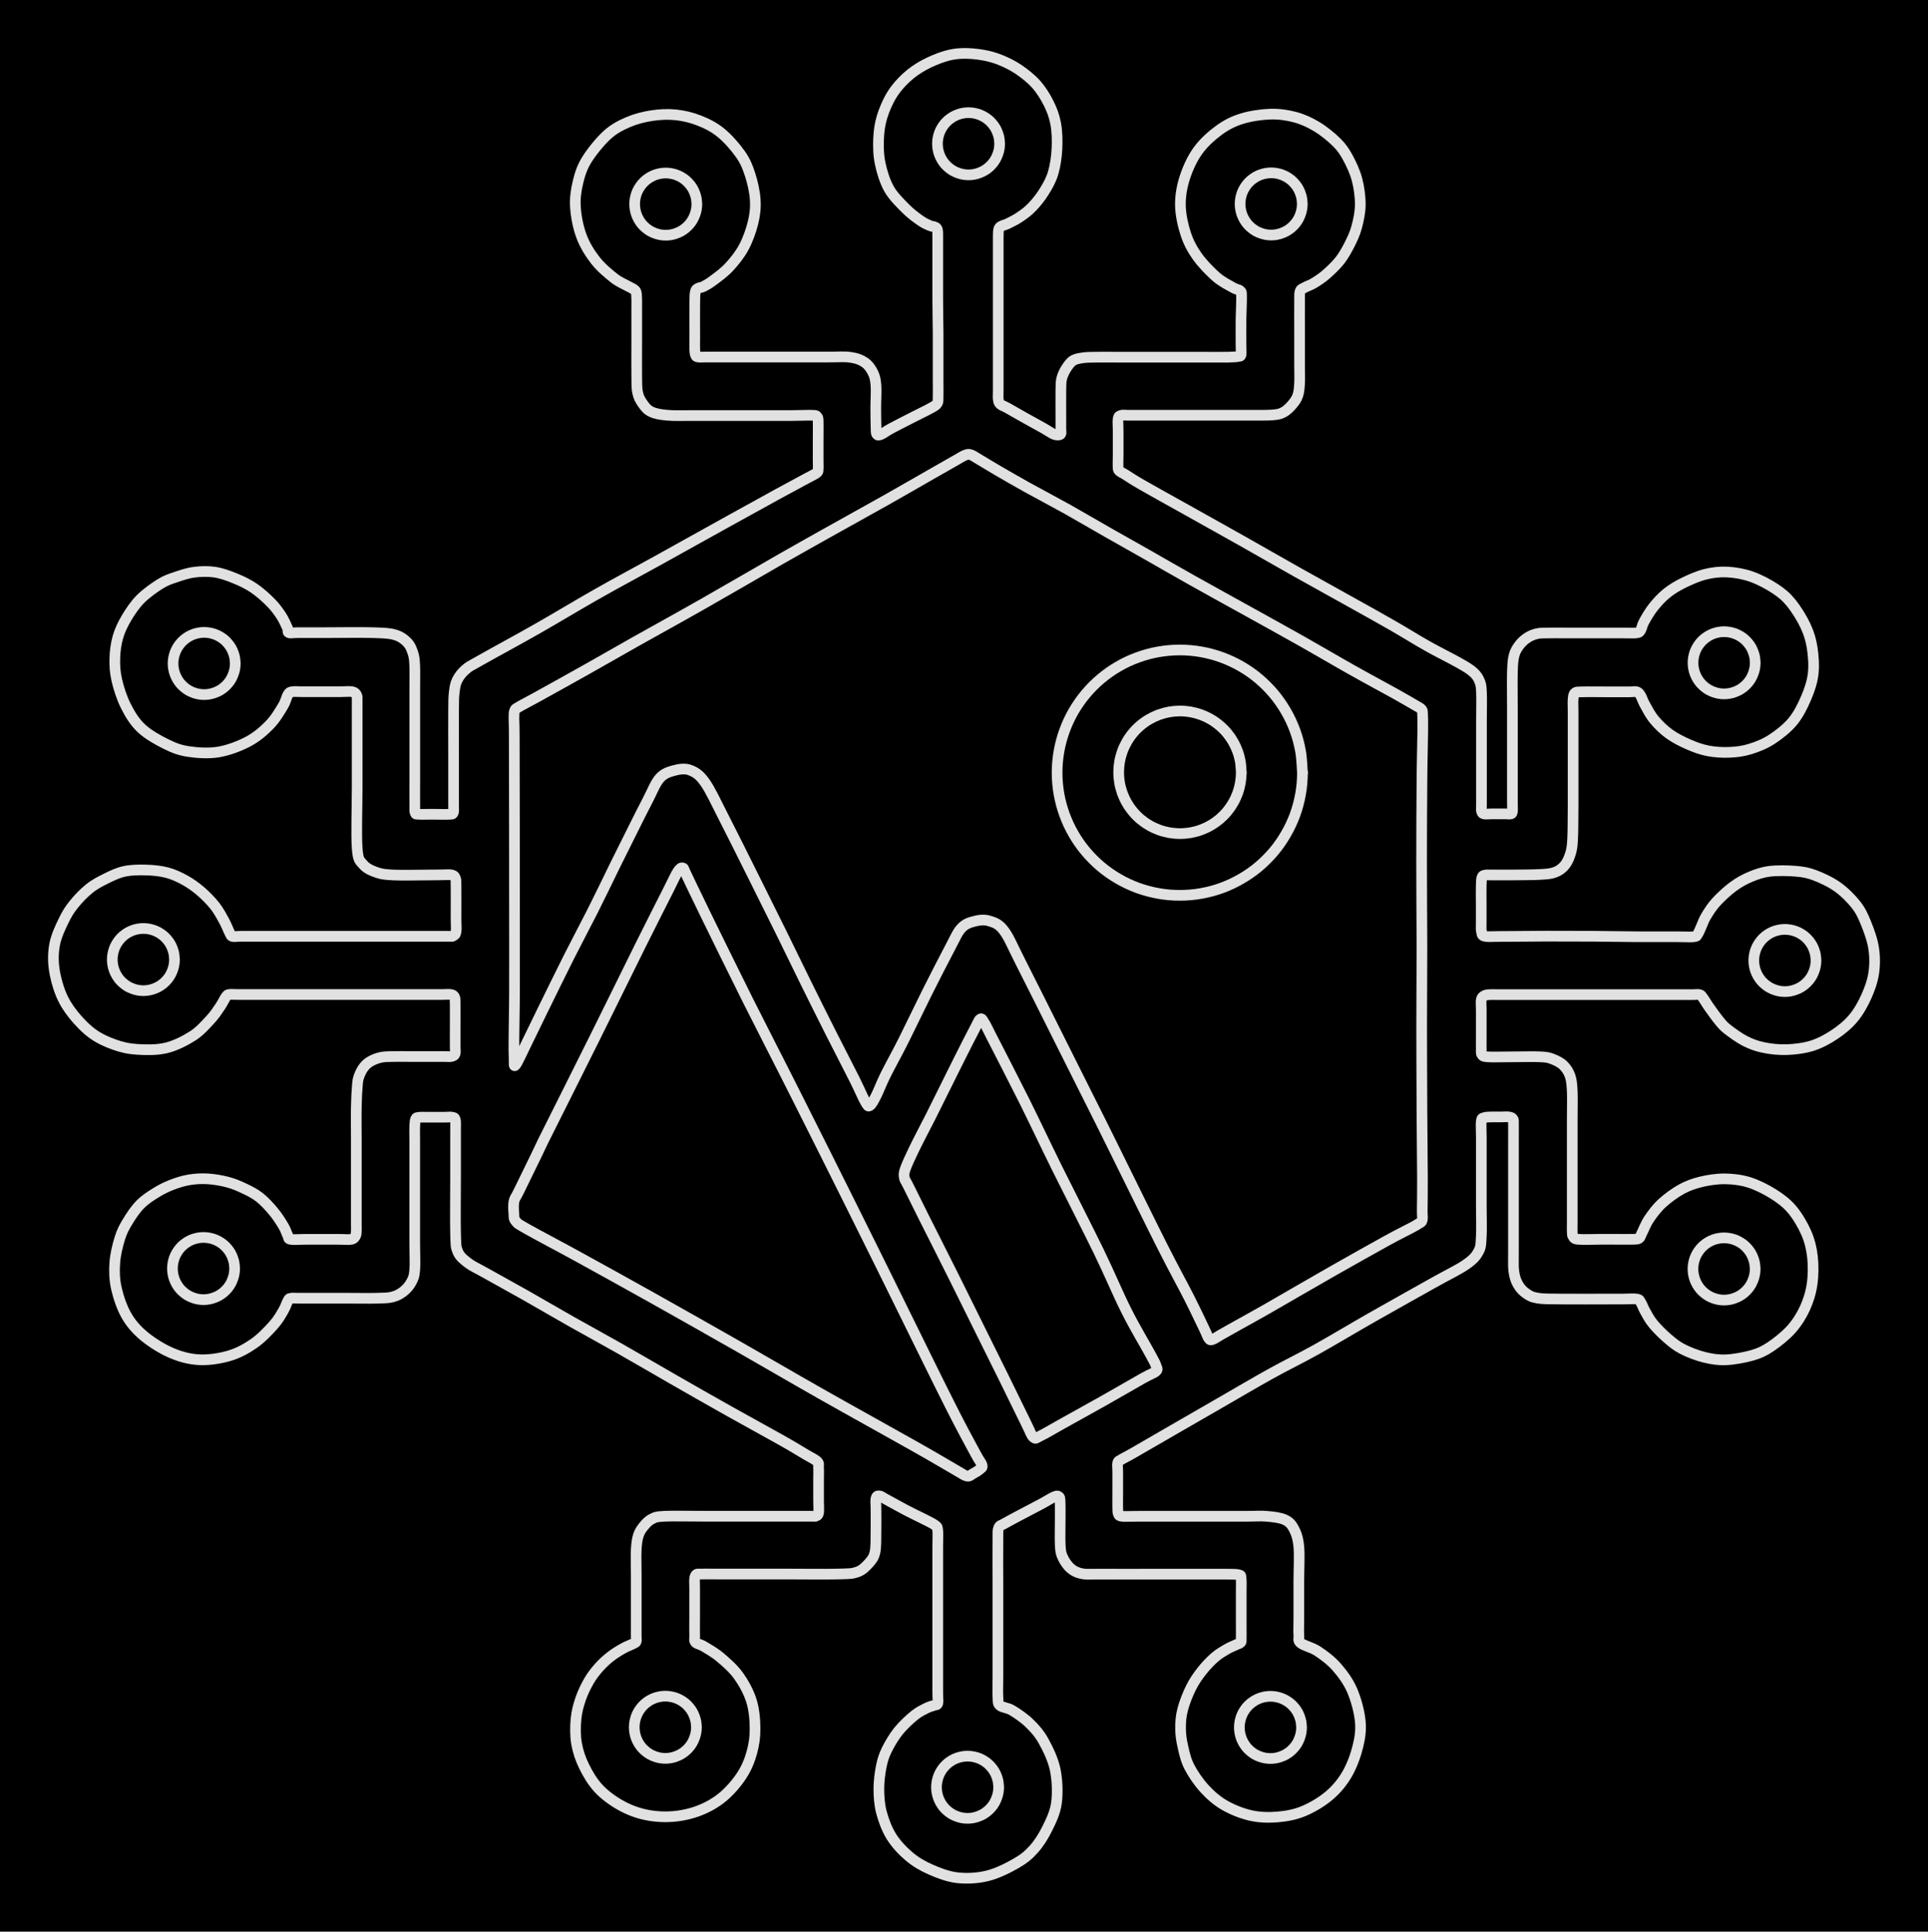 <svg version="1.1" xmlns="http://www.w3.org/2000/svg" viewBox="0 0 361.105 361.762" width="361.105" height="361.762" class="excalidraw-svg"><!-- svg-source:excalidraw --><defs><style class="style-fonts">
      </style></defs><rect x="0" y="0" width="361.105" height="361.762" fill="#000000"></rect><g stroke-linecap="round"><g transform="translate(155.001 99.77) rotate(0 26.365 68.237)"><path d="M0 0 C1.85 -1.04, 7.92 -4.41, 11.13 -6.21 C14.33 -8.02, 17.08 -9.61, 19.23 -10.84 C21.38 -12.07, 22.93 -12.96, 24.02 -13.57 C25.11 -14.19, 25.31 -14.35, 25.78 -14.53 C26.24 -14.7, 26.36 -14.74, 26.78 -14.62 C27.2 -14.49, 27.45 -14.28, 28.3 -13.78 C29.15 -13.28, 30.39 -12.51, 31.9 -11.63 C33.42 -10.75, 35.22 -9.7, 37.38 -8.5 C39.54 -7.3, 42.33 -5.84, 44.86 -4.43 C47.39 -3.01, 50.08 -1.42, 52.55 -0.02 C55.02 1.39, 57.08 2.54, 59.68 4.01 C62.27 5.49, 65.18 7.17, 68.12 8.82 C71.07 10.48, 73.9 12.03, 77.36 13.95 C80.81 15.86, 85.4 18.39, 88.85 20.34 C92.31 22.29, 95.18 24, 98.09 25.63 C100.99 27.27, 104.32 29.05, 106.3 30.15 C108.28 31.26, 109.16 31.78, 109.98 32.26 C110.8 32.75, 110.97 32.77, 111.22 33.06 C111.46 33.35, 111.4 33.27, 111.44 33.99 C111.48 34.71, 111.49 35.26, 111.47 37.39 C111.45 39.52, 111.35 42.73, 111.32 46.8 C111.28 50.87, 111.26 56.72, 111.26 61.81 C111.25 66.9, 111.31 72.19, 111.32 77.33 C111.32 82.47, 111.27 87.53, 111.27 92.65 C111.28 97.78, 111.29 103.38, 111.32 108.09 C111.34 112.8, 111.41 117.78, 111.42 120.9 C111.43 124.01, 111.39 125.46, 111.38 126.77 C111.37 128.08, 111.48 128.31, 111.37 128.75 C111.26 129.18, 111.1 129.13, 110.73 129.38 C110.36 129.64, 110.14 129.75, 109.13 130.29 C108.12 130.83, 107.09 131.3, 104.67 132.63 C102.26 133.96, 98.39 136.13, 94.62 138.27 C90.85 140.42, 85.05 143.79, 82.07 145.5 C79.08 147.2, 78.1 147.71, 76.68 148.51 C75.27 149.3, 74.33 149.83, 73.57 150.26 C72.81 150.7, 72.46 150.98, 72.1 151.09 C71.74 151.2, 71.67 151.25, 71.41 150.91 C71.15 150.58, 71.16 150.36, 70.55 149.09 C69.93 147.82, 69.01 145.82, 67.72 143.27 C66.42 140.72, 64.88 137.95, 62.78 133.8 C60.68 129.65, 57.1 122.34, 55.13 118.37 C53.16 114.39, 52.91 113.85, 50.96 109.95 C49.02 106.06, 45.93 99.91, 43.47 95.01 C41.01 90.1, 37.93 83.92, 36.19 80.51 C34.45 77.09, 34 75.79, 33.01 74.49 C32.03 73.19, 31.19 72.99, 30.27 72.7 C29.35 72.41, 28.37 72.54, 27.5 72.77 C26.63 73, 25.82 73.22, 25.05 74.06 C24.28 74.9, 23.97 75.79, 22.89 77.81 C21.82 79.83, 20.05 83.29, 18.6 86.18 C17.15 89.07, 15.48 92.6, 14.19 95.17 C12.9 97.73, 11.69 99.86, 10.85 101.57 C10 103.28, 9.6 104.46, 9.11 105.42 C8.62 106.37, 8.25 107.1, 7.91 107.29 C7.58 107.49, 7.57 107.41, 7.08 106.59 C6.6 105.77, 6.09 104.47, 5.03 102.35 C3.96 100.23, 2.23 96.88, 0.7 93.86 C-0.82 90.84, -2.55 87.39, -4.11 84.22 C-5.68 81.05, -7.1 78.07, -8.7 74.84 C-10.29 71.61, -11.89 68.4, -13.67 64.84 C-15.45 61.27, -17.85 56.44, -19.4 53.42 C-20.95 50.41, -21.91 48.24, -22.97 46.75 C-24.02 45.26, -24.78 44.85, -25.73 44.47 C-26.68 44.1, -27.72 44.26, -28.67 44.51 C-29.62 44.76, -30.59 45.03, -31.43 45.96 C-32.27 46.9, -32.87 48.53, -33.7 50.12 C-34.54 51.71, -35.45 53.54, -36.44 55.53 C-37.44 57.51, -38.43 59.51, -39.69 62.05 C-40.94 64.6, -42.52 67.89, -43.98 70.79 C-45.44 73.68, -46.84 76.28, -48.42 79.41 C-49.99 82.54, -52.11 86.86, -53.43 89.56 C-54.75 92.25, -55.53 93.89, -56.36 95.58 C-57.2 97.27, -58.05 99.21, -58.44 99.69 C-58.83 100.17, -58.66 99.32, -58.71 98.46 C-58.76 97.6, -58.75 96.65, -58.74 94.54 C-58.73 92.44, -58.65 89.8, -58.64 85.83 C-58.62 81.87, -58.64 75.63, -58.64 70.73 C-58.64 65.83, -58.64 61.79, -58.65 56.43 C-58.66 51.06, -58.66 42.16, -58.68 38.53 C-58.69 34.91, -58.75 35.56, -58.74 34.69 C-58.72 33.82, -58.74 33.65, -58.6 33.31 C-58.46 32.98, -58.58 33.08, -57.88 32.66 C-57.17 32.23, -56.54 31.95, -54.4 30.76 C-52.26 29.58, -48.1 27.27, -45.04 25.55 C-41.98 23.83, -39.67 22.49, -36.04 20.44 C-32.41 18.4, -27.8 15.87, -23.25 13.28 C-18.7 10.7, -12.62 7.15, -8.75 4.93 C-4.87 2.72, -1.46 0.82, 0 0 M0 0 C1.85 -1.04, 7.92 -4.41, 11.13 -6.21 C14.33 -8.02, 17.08 -9.61, 19.23 -10.84 C21.38 -12.07, 22.93 -12.96, 24.02 -13.57 C25.11 -14.19, 25.31 -14.35, 25.78 -14.53 C26.24 -14.7, 26.36 -14.74, 26.78 -14.62 C27.2 -14.49, 27.45 -14.28, 28.3 -13.78 C29.15 -13.28, 30.39 -12.51, 31.9 -11.63 C33.42 -10.75, 35.22 -9.7, 37.38 -8.5 C39.54 -7.3, 42.33 -5.84, 44.86 -4.43 C47.39 -3.01, 50.08 -1.42, 52.55 -0.02 C55.02 1.39, 57.08 2.54, 59.68 4.01 C62.27 5.49, 65.18 7.17, 68.12 8.82 C71.07 10.48, 73.9 12.03, 77.36 13.95 C80.81 15.86, 85.4 18.39, 88.85 20.34 C92.31 22.29, 95.18 24, 98.09 25.63 C100.99 27.27, 104.32 29.05, 106.3 30.15 C108.28 31.26, 109.16 31.78, 109.98 32.26 C110.8 32.75, 110.97 32.77, 111.22 33.06 C111.46 33.35, 111.4 33.27, 111.44 33.99 C111.48 34.71, 111.49 35.26, 111.47 37.39 C111.45 39.52, 111.35 42.73, 111.32 46.8 C111.28 50.87, 111.26 56.72, 111.26 61.81 C111.25 66.9, 111.31 72.19, 111.32 77.33 C111.32 82.47, 111.27 87.53, 111.27 92.65 C111.28 97.78, 111.29 103.38, 111.32 108.09 C111.34 112.8, 111.41 117.78, 111.42 120.9 C111.43 124.01, 111.39 125.46, 111.38 126.77 C111.37 128.08, 111.48 128.31, 111.37 128.75 C111.26 129.18, 111.1 129.13, 110.73 129.38 C110.36 129.64, 110.14 129.75, 109.13 130.29 C108.12 130.83, 107.09 131.3, 104.67 132.63 C102.26 133.96, 98.39 136.13, 94.62 138.27 C90.85 140.42, 85.05 143.79, 82.07 145.5 C79.08 147.2, 78.1 147.71, 76.68 148.51 C75.27 149.3, 74.33 149.83, 73.57 150.26 C72.81 150.7, 72.46 150.98, 72.1 151.09 C71.74 151.2, 71.67 151.25, 71.41 150.91 C71.15 150.58, 71.16 150.36, 70.55 149.09 C69.93 147.82, 69.01 145.82, 67.72 143.27 C66.42 140.72, 64.88 137.95, 62.78 133.8 C60.68 129.65, 57.1 122.34, 55.13 118.37 C53.16 114.39, 52.91 113.85, 50.96 109.95 C49.02 106.06, 45.93 99.91, 43.47 95.01 C41.01 90.1, 37.93 83.92, 36.19 80.51 C34.45 77.09, 34 75.79, 33.01 74.49 C32.03 73.19, 31.19 72.99, 30.27 72.7 C29.35 72.41, 28.37 72.54, 27.5 72.77 C26.63 73, 25.82 73.22, 25.05 74.06 C24.28 74.9, 23.97 75.79, 22.89 77.81 C21.82 79.83, 20.05 83.29, 18.6 86.18 C17.15 89.07, 15.48 92.6, 14.19 95.17 C12.9 97.73, 11.69 99.86, 10.85 101.57 C10 103.28, 9.6 104.46, 9.11 105.42 C8.62 106.37, 8.25 107.1, 7.91 107.29 C7.58 107.49, 7.57 107.41, 7.08 106.59 C6.6 105.77, 6.09 104.47, 5.03 102.35 C3.96 100.23, 2.23 96.88, 0.7 93.86 C-0.82 90.84, -2.55 87.39, -4.11 84.22 C-5.68 81.05, -7.1 78.07, -8.7 74.84 C-10.29 71.61, -11.89 68.4, -13.67 64.84 C-15.45 61.27, -17.85 56.44, -19.4 53.42 C-20.95 50.41, -21.91 48.24, -22.97 46.75 C-24.02 45.26, -24.78 44.85, -25.73 44.47 C-26.68 44.1, -27.72 44.26, -28.67 44.51 C-29.62 44.76, -30.59 45.03, -31.43 45.96 C-32.27 46.9, -32.87 48.53, -33.7 50.12 C-34.54 51.71, -35.45 53.54, -36.44 55.53 C-37.44 57.51, -38.43 59.51, -39.69 62.05 C-40.94 64.6, -42.52 67.89, -43.98 70.79 C-45.44 73.68, -46.84 76.28, -48.42 79.41 C-49.99 82.54, -52.11 86.86, -53.43 89.56 C-54.75 92.25, -55.53 93.89, -56.36 95.58 C-57.2 97.27, -58.05 99.21, -58.44 99.69 C-58.83 100.17, -58.66 99.32, -58.71 98.46 C-58.76 97.6, -58.75 96.65, -58.74 94.54 C-58.73 92.44, -58.65 89.8, -58.64 85.83 C-58.62 81.87, -58.64 75.63, -58.64 70.73 C-58.64 65.83, -58.64 61.79, -58.65 56.43 C-58.66 51.06, -58.66 42.16, -58.68 38.53 C-58.69 34.91, -58.75 35.56, -58.74 34.69 C-58.72 33.82, -58.74 33.65, -58.6 33.31 C-58.46 32.98, -58.58 33.08, -57.88 32.66 C-57.17 32.23, -56.54 31.95, -54.4 30.76 C-52.26 29.58, -48.1 27.27, -45.04 25.55 C-41.98 23.83, -39.67 22.49, -36.04 20.44 C-32.41 18.4, -27.8 15.87, -23.25 13.28 C-18.7 10.7, -12.62 7.15, -8.75 4.93 C-4.87 2.72, -1.46 0.82, 0 0" stroke="#E1E1E1" stroke-width="2" fill="none"></path></g></g><mask></mask><g stroke-linecap="round"><g transform="translate(175.705 62.265) rotate(0 4.822 118.569)"><path d="M0 0 C0 1.53, 0 7.19, 0 9.16 C0 11.13, 0.03 11.15, 0 11.83 C-0.03 12.52, 0.06 12.88, -0.16 13.26 C-0.38 13.64, -0.59 13.72, -1.3 14.13 C-2.01 14.54, -3.17 15.08, -4.42 15.72 C-5.66 16.36, -7.74 17.4, -8.79 17.97 C-9.83 18.53, -10.23 18.91, -10.68 19.09 C-11.13 19.27, -11.33 19.29, -11.49 19.05 C-11.65 18.81, -11.6 18.48, -11.63 17.65 C-11.66 16.82, -11.68 15.34, -11.68 14.06 C-11.68 12.78, -11.56 11.05, -11.64 9.97 C-11.72 8.89, -11.83 8.33, -12.17 7.6 C-12.52 6.88, -13.02 6.11, -13.73 5.62 C-14.44 5.13, -15.27 4.81, -16.45 4.65 C-17.62 4.48, -18.52 4.61, -20.79 4.6 C-23.06 4.6, -26.44 4.6, -30.08 4.6 C-33.72 4.6, -40.16 4.6, -42.63 4.6 C-45.09 4.6, -44.4 4.66, -44.87 4.6 C-45.33 4.55, -45.29 4.5, -45.41 4.27 C-45.53 4.03, -45.55 3.75, -45.58 3.19 C-45.61 2.62, -45.58 2.31, -45.58 0.88 C-45.58 -0.55, -45.6 -3.97, -45.58 -5.38 C-45.56 -6.79, -45.57 -7.11, -45.47 -7.59 C-45.37 -8.07, -45.25 -8.09, -44.99 -8.26 C-44.73 -8.43, -44.41 -8.36, -43.93 -8.61 C-43.45 -8.86, -42.91 -9.14, -42.11 -9.75 C-41.31 -10.35, -40.09 -11.22, -39.14 -12.24 C-38.19 -13.27, -37.17 -14.52, -36.42 -15.9 C-35.68 -17.27, -35.04 -19.03, -34.68 -20.51 C-34.31 -22, -34.16 -23.3, -34.25 -24.8 C-34.34 -26.31, -34.74 -28.12, -35.21 -29.55 C-35.67 -30.98, -36.11 -32.08, -37.03 -33.39 C-37.94 -34.7, -39.41 -36.37, -40.7 -37.42 C-41.98 -38.46, -43.32 -39.13, -44.73 -39.68 C-46.14 -40.24, -47.67 -40.61, -49.16 -40.76 C-50.66 -40.91, -52.2 -40.83, -53.69 -40.6 C-55.17 -40.37, -56.69 -39.98, -58.08 -39.38 C-59.46 -38.78, -60.7 -38.16, -61.99 -36.99 C-63.27 -35.82, -64.88 -33.84, -65.79 -32.38 C-66.69 -30.91, -67.08 -29.68, -67.44 -28.2 C-67.8 -26.72, -68.04 -25.18, -67.93 -23.48 C-67.83 -21.78, -67.42 -19.67, -66.79 -18 C-66.17 -16.34, -65.2 -14.8, -64.19 -13.5 C-63.18 -12.2, -61.75 -11.01, -60.72 -10.2 C-59.7 -9.39, -58.67 -9.01, -58.03 -8.64 C-57.4 -8.28, -57.17 -8.23, -56.93 -8.03 C-56.68 -7.83, -56.63 -7.77, -56.55 -7.47 C-56.47 -7.17, -56.47 -6.75, -56.45 -6.22 C-56.43 -5.69, -56.45 -5.72, -56.45 -4.28 C-56.45 -2.85, -56.45 0.35, -56.45 2.36 C-56.45 4.38, -56.47 6.35, -56.45 7.82 C-56.42 9.3, -56.48 10.3, -56.29 11.22 C-56.11 12.13, -55.77 12.7, -55.35 13.3 C-54.92 13.91, -54.52 14.48, -53.75 14.84 C-52.98 15.21, -52.08 15.38, -50.74 15.5 C-49.4 15.62, -48.37 15.55, -45.7 15.56 C-43.03 15.56, -37.76 15.56, -34.73 15.56 C-31.69 15.56, -29.37 15.56, -27.48 15.56 C-25.6 15.55, -24.22 15.47, -23.42 15.51 C-22.62 15.55, -22.85 15.61, -22.69 15.78 C-22.53 15.95, -22.51 15.82, -22.47 16.53 C-22.44 17.25, -22.47 18.87, -22.47 20.09 C-22.47 21.32, -22.47 22.95, -22.47 23.86 C-22.47 24.78, -22.43 25.19, -22.47 25.59 C-22.52 25.99, -22.39 26, -22.74 26.29 C-23.09 26.58, -23.34 26.63, -24.58 27.31 C-25.82 27.99, -27.64 28.95, -30.18 30.34 C-32.72 31.73, -36.07 33.58, -39.84 35.67 C-43.61 37.76, -48.8 40.66, -52.81 42.88 C-56.82 45.1, -60.2 46.89, -63.9 48.99 C-67.61 51.09, -71.4 53.4, -75.03 55.46 C-78.65 57.53, -83.42 60.09, -85.66 61.37 C-87.91 62.64, -87.76 62.49, -88.49 63.11 C-89.23 63.74, -89.74 64.42, -90.09 65.14 C-90.45 65.86, -90.52 66.51, -90.63 67.42 C-90.74 68.34, -90.73 68.65, -90.75 70.63 C-90.77 72.61, -90.75 76.66, -90.75 79.31 C-90.75 81.97, -90.75 85.04, -90.75 86.57 C-90.75 88.1, -90.74 87.94, -90.75 88.5 C-90.76 89.07, -90.68 89.68, -90.82 89.97 C-90.96 90.25, -90.93 90.19, -91.6 90.24 C-92.26 90.28, -93.86 90.23, -94.81 90.23 C-95.75 90.23, -96.77 90.27, -97.29 90.23 C-97.81 90.19, -97.81 90.28, -97.93 89.98 C-98.06 89.68, -98.01 89.47, -98.02 88.44 C-98.04 87.41, -98.02 86.68, -98.02 83.8 C-98.02 80.92, -98.02 74.05, -98.02 71.18 C-98.02 68.31, -98.02 68.06, -98.02 66.59 C-98.02 65.12, -97.98 63.45, -98.03 62.38 C-98.08 61.31, -98.11 60.87, -98.33 60.15 C-98.56 59.43, -98.83 58.66, -99.4 58.07 C-99.97 57.48, -100.66 56.93, -101.74 56.62 C-102.81 56.31, -103.72 56.29, -105.88 56.22 C-108.03 56.15, -112.32 56.22, -114.65 56.22 C-116.99 56.22, -118.71 56.22, -119.87 56.22 C-121.03 56.22, -121.27 56.36, -121.6 56.22 C-121.93 56.08, -121.62 55.9, -121.85 55.38 C-122.09 54.87, -122.48 53.91, -122.99 53.12 C-123.51 52.33, -124.08 51.5, -124.94 50.63 C-125.79 49.76, -127 48.66, -128.12 47.9 C-129.24 47.13, -130.45 46.56, -131.68 46.06 C-132.9 45.56, -134.21 45.08, -135.48 44.89 C-136.75 44.7, -138.1 44.74, -139.32 44.9 C-140.53 45.05, -141.72 45.46, -142.78 45.82 C-143.84 46.18, -144.58 46.4, -145.68 47.08 C-146.78 47.76, -148.34 48.87, -149.39 49.92 C-150.43 50.97, -151.26 52.22, -151.97 53.4 C-152.67 54.58, -153.24 55.73, -153.61 57.01 C-153.98 58.29, -154.17 59.7, -154.2 61.06 C-154.24 62.41, -154.16 63.67, -153.82 65.15 C-153.47 66.64, -152.89 68.48, -152.13 69.97 C-151.38 71.46, -150.52 72.91, -149.27 74.09 C-148.02 75.28, -146.12 76.34, -144.64 77.07 C-143.17 77.8, -142.07 78.23, -140.43 78.48 C-138.79 78.73, -136.66 78.88, -134.79 78.57 C-132.93 78.26, -130.82 77.46, -129.22 76.61 C-127.63 75.77, -126.3 74.61, -125.22 73.5 C-124.13 72.4, -123.29 70.93, -122.71 69.98 C-122.14 69.03, -122.05 68.27, -121.76 67.82 C-121.48 67.37, -121.47 67.38, -120.99 67.29 C-120.51 67.2, -119.87 67.29, -118.9 67.28 C-117.94 67.28, -116.35 67.28, -115.18 67.28 C-114.01 67.28, -112.8 67.28, -111.89 67.28 C-110.99 67.28, -110.24 67.18, -109.74 67.28 C-109.24 67.39, -109.07 67.6, -108.91 67.93 C-108.76 68.27, -108.83 68.18, -108.81 69.29 C-108.8 70.4, -108.81 71.94, -108.81 74.57 C-108.81 77.21, -108.81 81.45, -108.81 85.11 C-108.81 88.78, -109 94.14, -108.81 96.56 C-108.63 98.98, -108.32 98.86, -107.7 99.63 C-107.07 100.4, -106.03 100.83, -105.06 101.16 C-104.1 101.49, -103.4 101.53, -101.91 101.61 C-100.41 101.68, -97.54 101.61, -96.08 101.61 C-94.63 101.6, -94 101.58, -93.16 101.58 C-92.32 101.58, -91.5 101.49, -91.04 101.61 C-90.58 101.73, -90.52 101.92, -90.39 102.28 C-90.27 102.64, -90.31 102.56, -90.29 103.78 C-90.27 105, -90.29 108.2, -90.29 109.61 C-90.29 111.01, -90.2 111.66, -90.29 112.23 C-90.38 112.79, -90.55 112.86, -90.85 113.01 C-91.15 113.15, -90.52 113.07, -92.08 113.09 C-93.64 113.1, -96.76 113.09, -100.21 113.09 C-103.67 113.09, -108.36 113.09, -112.81 113.09 C-117.27 113.09, -123.97 113.09, -126.95 113.09 C-129.93 113.09, -129.83 113.08, -130.7 113.09 C-131.56 113.09, -131.81 113.21, -132.13 113.12 C-132.46 113.02, -132.39 112.99, -132.65 112.5 C-132.92 112.01, -133.26 111.04, -133.73 110.19 C-134.2 109.34, -134.73 108.32, -135.46 107.39 C-136.19 106.47, -137.19 105.45, -138.13 104.64 C-139.08 103.83, -140.07 103.13, -141.12 102.55 C-142.18 101.97, -143.25 101.47, -144.47 101.15 C-145.68 100.84, -147.09 100.7, -148.41 100.67 C-149.74 100.63, -151.18 100.66, -152.42 100.93 C-153.66 101.2, -154.74 101.73, -155.83 102.27 C-156.93 102.81, -157.97 103.34, -158.98 104.16 C-160 104.97, -161.11 106.13, -161.92 107.15 C-162.73 108.16, -163.24 109.02, -163.83 110.24 C-164.42 111.46, -165.15 113.02, -165.44 114.47 C-165.73 115.92, -165.78 117.39, -165.59 118.96 C-165.4 120.53, -164.9 122.43, -164.3 123.89 C-163.7 125.35, -162.96 126.51, -161.98 127.75 C-161 128.98, -159.69 130.35, -158.42 131.29 C-157.14 132.22, -155.72 132.87, -154.32 133.36 C-152.92 133.86, -151.65 134.16, -150.02 134.26 C-148.4 134.37, -146.3 134.41, -144.56 133.99 C-142.83 133.57, -140.98 132.61, -139.61 131.74 C-138.24 130.86, -137.21 129.65, -136.35 128.74 C-135.49 127.82, -134.97 126.98, -134.46 126.24 C-133.95 125.5, -133.62 124.68, -133.3 124.3 C-132.98 123.92, -132.98 124.02, -132.54 123.97 C-132.11 123.92, -132.82 123.98, -130.67 123.99 C-128.52 123.99, -123.61 123.99, -119.65 123.99 C-115.68 123.99, -110.59 123.99, -106.86 123.99 C-103.12 123.99, -99.54 123.99, -97.23 123.99 C-94.92 123.99, -94 123.99, -93.01 123.99 C-92.02 123.99, -91.69 123.91, -91.29 123.99 C-90.88 124.06, -90.72 124.15, -90.58 124.45 C-90.44 124.75, -90.48 124.72, -90.45 125.77 C-90.43 126.81, -90.45 129.43, -90.45 130.75 C-90.45 132.07, -90.45 132.96, -90.45 133.69 C-90.46 134.41, -90.35 134.78, -90.47 135.1 C-90.59 135.42, -90.79 135.51, -91.18 135.59 C-91.57 135.68, -91.53 135.6, -92.79 135.6 C-94.06 135.61, -97.24 135.6, -98.77 135.6 C-100.29 135.6, -101.03 135.58, -101.94 135.6 C-102.86 135.63, -103.55 135.6, -104.26 135.74 C-104.97 135.88, -105.65 136.14, -106.2 136.44 C-106.74 136.74, -107.15 137.06, -107.52 137.54 C-107.9 138.01, -108.25 138.7, -108.46 139.3 C-108.67 139.89, -108.7 140.15, -108.78 141.11 C-108.87 142.08, -108.94 143.43, -108.97 145.11 C-109.01 146.78, -108.97 148.56, -108.97 151.16 C-108.97 153.76, -108.97 158.09, -108.97 160.71 C-108.97 163.33, -108.97 165.61, -108.97 166.87 C-108.97 168.13, -108.95 167.9, -108.97 168.29 C-109 168.68, -108.97 168.97, -109.13 169.22 C-109.29 169.48, -109.4 169.74, -109.94 169.84 C-110.48 169.94, -110.99 169.84, -112.4 169.84 C-113.81 169.84, -116.92 169.84, -118.4 169.84 C-119.87 169.84, -120.69 169.95, -121.26 169.84 C-121.83 169.73, -121.58 169.57, -121.79 169.16 C-122.01 168.76, -122.14 168.17, -122.57 167.43 C-123.01 166.69, -123.66 165.62, -124.41 164.72 C-125.16 163.81, -126.13 162.74, -127.06 162 C-127.99 161.26, -128.99 160.78, -130 160.3 C-131 159.82, -131.95 159.42, -133.09 159.12 C-134.23 158.82, -135.62 158.58, -136.82 158.51 C-138.03 158.44, -139.17 158.51, -140.31 158.7 C-141.44 158.89, -142.6 159.27, -143.63 159.67 C-144.66 160.08, -145.52 160.5, -146.49 161.11 C-147.46 161.71, -148.55 162.4, -149.43 163.3 C-150.31 164.19, -151.14 165.42, -151.77 166.47 C-152.41 167.52, -152.84 168.29, -153.25 169.6 C-153.66 170.9, -154.11 172.72, -154.21 174.3 C-154.32 175.89, -154.27 177.43, -153.89 179.09 C-153.51 180.75, -152.83 182.75, -151.95 184.24 C-151.07 185.74, -150.02 186.89, -148.62 188.05 C-147.21 189.2, -145.24 190.43, -143.52 191.15 C-141.79 191.88, -140.09 192.32, -138.28 192.39 C-136.47 192.47, -134.33 192.12, -132.64 191.61 C-130.94 191.09, -129.47 190.26, -128.11 189.31 C-126.76 188.37, -125.42 186.95, -124.51 185.93 C-123.6 184.92, -123.12 184.03, -122.66 183.24 C-122.19 182.46, -121.97 181.62, -121.71 181.22 C-121.46 180.82, -121.47 180.93, -121.14 180.87 C-120.81 180.81, -120.86 180.87, -119.72 180.87 C-118.57 180.87, -115.82 180.87, -114.29 180.87 C-112.75 180.87, -112.04 180.87, -110.52 180.87 C-108.99 180.87, -106.53 180.91, -105.14 180.87 C-103.75 180.83, -103.03 180.84, -102.2 180.63 C-101.37 180.42, -100.73 180.06, -100.15 179.6 C-99.56 179.15, -99.05 178.55, -98.69 177.89 C-98.34 177.23, -98.14 176.9, -98.03 175.63 C-97.92 174.36, -98.03 172.81, -98.03 170.27 C-98.03 167.74, -98.03 163.54, -98.03 160.39 C-98.03 157.24, -98.03 153.35, -98.03 151.39 C-98.03 149.43, -98.06 149.34, -98.03 148.65 C-98 147.97, -97.97 147.56, -97.84 147.28 C-97.72 147.01, -97.62 147.05, -97.28 147 C-96.95 146.94, -96.65 146.97, -95.85 146.97 C-95.04 146.96, -93.26 146.97, -92.46 146.97 C-91.65 146.97, -91.36 146.89, -91.02 146.97 C-90.69 147.04, -90.54 147, -90.43 147.44 C-90.33 147.87, -90.39 147.8, -90.38 149.57 C-90.37 151.34, -90.38 154.85, -90.38 158.04 C-90.38 161.24, -90.45 166.38, -90.38 168.73 C-90.31 171.08, -90.34 171.25, -89.96 172.16 C-89.57 173.08, -88.94 173.57, -88.07 174.24 C-87.19 174.91, -86.51 175.16, -84.71 176.17 C-82.92 177.18, -80 178.78, -77.32 180.29 C-74.64 181.81, -71.58 183.59, -68.65 185.26 C-65.71 186.92, -62.84 188.47, -59.69 190.26 C-56.55 192.04, -53.23 193.99, -49.78 195.97 C-46.33 197.95, -42.42 200.18, -38.98 202.11 C-35.53 204.05, -31.47 206.25, -29.13 207.58 C-26.79 208.9, -26.03 209.4, -24.95 210.04 C-23.87 210.69, -23.07 211.03, -22.64 211.45 C-22.22 211.88, -22.44 212.05, -22.4 212.6 C-22.35 213.15, -22.39 213.72, -22.39 214.76 C-22.39 215.79, -22.39 217.76, -22.39 218.81 C-22.39 219.85, -22.32 220.56, -22.39 221.03 C-22.47 221.51, -22.59 221.54, -22.86 221.65 C-23.12 221.76, -22.62 221.69, -23.99 221.7 C-25.36 221.71, -27.83 221.7, -31.07 221.7 C-34.31 221.7, -40.05 221.7, -43.42 221.7 C-46.78 221.7, -49.55 221.62, -51.25 221.7 C-52.94 221.79, -52.96 221.9, -53.6 222.21 C-54.25 222.52, -54.71 223.03, -55.13 223.55 C-55.55 224.06, -55.9 224.55, -56.14 225.28 C-56.37 226.01, -56.47 226.69, -56.54 227.93 C-56.61 229.18, -56.54 230.35, -56.54 232.74 C-56.54 235.14, -56.54 240.4, -56.54 242.33 C-56.54 244.25, -56.54 243.81, -56.54 244.28 C-56.54 244.75, -56.46 244.94, -56.55 245.15 C-56.64 245.36, -56.68 245.35, -57.09 245.56 C-57.5 245.78, -58.27 246.04, -58.99 246.45 C-59.71 246.85, -60.64 247.41, -61.39 248.01 C-62.15 248.6, -62.87 249.27, -63.53 250.01 C-64.19 250.76, -64.79 251.5, -65.36 252.48 C-65.93 253.46, -66.54 254.69, -66.95 255.89 C-67.36 257.08, -67.69 258.28, -67.82 259.66 C-67.95 261.05, -67.98 262.72, -67.73 264.19 C-67.48 265.67, -67.02 267.09, -66.32 268.51 C-65.63 269.93, -64.72 271.48, -63.57 272.71 C-62.42 273.93, -60.9 275.04, -59.43 275.85 C-57.96 276.67, -56.38 277.27, -54.75 277.61 C-53.12 277.96, -51.33 278.06, -49.65 277.93 C-47.97 277.79, -46.24 277.41, -44.69 276.8 C-43.13 276.19, -41.65 275.37, -40.33 274.27 C-39 273.17, -37.66 271.6, -36.76 270.21 C-35.85 268.82, -35.29 267.39, -34.88 265.91 C-34.47 264.44, -34.27 262.99, -34.29 261.37 C-34.3 259.75, -34.46 257.83, -34.99 256.19 C-35.51 254.55, -36.44 252.88, -37.41 251.53 C-38.39 250.19, -39.74 249.02, -40.82 248.11 C-41.9 247.2, -43.11 246.54, -43.88 246.07 C-44.65 245.61, -45.16 245.65, -45.44 245.3 C-45.73 244.95, -45.57 244.82, -45.6 244 C-45.63 243.19, -45.6 241.86, -45.6 240.41 C-45.6 238.95, -45.6 236.45, -45.6 235.28 C-45.6 234.11, -45.66 233.83, -45.6 233.39 C-45.55 232.94, -45.46 232.76, -45.27 232.61 C-45.09 232.47, -45.17 232.54, -44.49 232.52 C-43.81 232.5, -43.83 232.52, -41.19 232.52 C-38.56 232.52, -32.4 232.52, -28.67 232.52 C-24.93 232.52, -21.04 232.58, -18.79 232.52 C-16.54 232.46, -16.13 232.48, -15.17 232.15 C-14.21 231.83, -13.59 231.17, -13.03 230.56 C-12.47 229.94, -12.06 229.48, -11.83 228.46 C-11.6 227.44, -11.67 225.79, -11.64 224.45 C-11.61 223.11, -11.64 221.43, -11.64 220.42 C-11.64 219.41, -11.74 218.8, -11.64 218.38 C-11.54 217.95, -11.36 217.85, -11.04 217.88 C-10.72 217.9, -10.57 218.09, -9.74 218.53 C-8.9 218.98, -7.14 219.98, -6.02 220.56 C-4.91 221.15, -3.95 221.58, -3.05 222.04 C-2.14 222.51, -1.08 222.99, -0.58 223.37 C-0.09 223.75, -0.17 223.65, -0.08 224.33 C0 225.02, -0.07 225.19, -0.07 227.47 C-0.07 229.74, -0.07 234.16, -0.07 237.97 C-0.07 241.78, -0.07 247.51, -0.07 250.32 C-0.07 253.12, -0.07 253.73, -0.07 254.8 C-0.07 255.87, 0.05 256.36, -0.07 256.75 C-0.19 257.13, -0.42 256.98, -0.77 257.12 C-1.12 257.27, -1.53 257.3, -2.14 257.62 C-2.75 257.93, -3.55 258.28, -4.43 258.99 C-5.31 259.71, -6.55 260.84, -7.42 261.92 C-8.28 262.99, -9.08 264.35, -9.62 265.45 C-10.16 266.56, -10.4 267.34, -10.65 268.56 C-10.89 269.77, -11.1 271.3, -11.1 272.73 C-11.09 274.16, -11.01 275.64, -10.62 277.14 C-10.22 278.64, -9.6 280.34, -8.73 281.72 C-7.87 283.09, -6.64 284.39, -5.43 285.41 C-4.22 286.43, -2.97 287.17, -1.47 287.83 C0.03 288.5, 1.8 289.19, 3.58 289.4 C5.36 289.6, 7.38 289.5, 9.21 289.05 C11.05 288.61, 13.12 287.56, 14.57 286.73 C16.02 285.9, 16.92 285.17, 17.9 284.07 C18.88 282.98, 19.74 281.62, 20.45 280.17 C21.17 278.71, 21.93 277.18, 22.17 275.35 C22.42 273.51, 22.32 271.07, 21.93 269.16 C21.53 267.25, 20.58 265.3, 19.78 263.86 C18.99 262.42, 18.13 261.47, 17.15 260.51 C16.17 259.54, 14.82 258.63, 13.89 258.07 C12.96 257.51, 12.02 257.55, 11.57 257.13 C11.13 256.71, 11.26 256.46, 11.2 255.54 C11.14 254.62, 11.2 253.52, 11.2 251.61 C11.2 249.69, 11.2 246.92, 11.2 244.06 C11.2 241.21, 11.2 237.44, 11.2 234.47 C11.2 231.51, 11.17 228.03, 11.2 226.27 C11.22 224.51, 11.14 224.42, 11.34 223.89 C11.53 223.36, 11.74 223.48, 12.39 223.09 C13.03 222.71, 14.06 222.18, 15.21 221.56 C16.36 220.95, 18.19 220.01, 19.29 219.42 C20.39 218.83, 21.24 218.26, 21.8 218.03 C22.35 217.8, 22.44 217.91, 22.61 218.04 C22.79 218.16, 22.79 218.19, 22.84 218.79 C22.88 219.39, 22.87 220.25, 22.87 221.63 C22.88 223.02, 22.8 225.8, 22.87 227.09 C22.95 228.38, 23 228.64, 23.33 229.37 C23.65 230.1, 24.22 230.94, 24.81 231.45 C25.4 231.96, 25.98 232.25, 26.86 232.44 C27.74 232.62, 27.66 232.53, 30.1 232.54 C32.53 232.56, 38.67 232.54, 41.45 232.54 C44.24 232.54, 44.76 232.54, 46.79 232.54 C48.81 232.54, 52.02 232.53, 53.6 232.54 C55.19 232.56, 55.76 232.53, 56.29 232.66 C56.81 232.79, 56.66 232.78, 56.74 233.34 C56.82 233.9, 56.77 234.56, 56.77 236 C56.77 237.43, 56.77 240.5, 56.77 241.93 C56.77 243.37, 56.79 244.02, 56.77 244.59 C56.75 245.16, 56.83 245.15, 56.66 245.35 C56.49 245.55, 56.19 245.58, 55.76 245.79 C55.32 246, 54.68 246.24, 54.03 246.62 C53.37 247.01, 52.6 247.44, 51.82 248.12 C51.05 248.79, 50.13 249.73, 49.39 250.69 C48.64 251.64, 47.96 252.61, 47.36 253.82 C46.76 255.02, 46.12 256.64, 45.8 257.91 C45.47 259.18, 45.4 260.27, 45.41 261.43 C45.41 262.6, 45.57 263.69, 45.85 264.89 C46.12 266.09, 46.39 267.34, 47.05 268.64 C47.72 269.93, 48.76 271.47, 49.84 272.66 C50.93 273.85, 52.11 274.92, 53.56 275.77 C55.01 276.62, 56.9 277.38, 58.56 277.75 C60.23 278.12, 61.9 278.15, 63.54 278.02 C65.19 277.88, 66.81 277.6, 68.43 276.93 C70.05 276.26, 71.89 275.17, 73.25 274.01 C74.61 272.86, 75.7 271.53, 76.6 269.99 C77.49 268.46, 78.21 266.49, 78.62 264.81 C79.03 263.13, 79.24 261.71, 79.05 259.94 C78.86 258.18, 78.24 255.88, 77.5 254.21 C76.76 252.54, 75.68 251.11, 74.62 249.9 C73.55 248.7, 72.23 247.72, 71.11 246.98 C69.99 246.23, 68.5 245.95, 67.91 245.44 C67.32 244.93, 67.62 244.72, 67.56 243.93 C67.5 243.15, 67.56 242.41, 67.56 240.72 C67.56 239.04, 67.56 236.06, 67.56 233.84 C67.56 231.62, 67.71 229.05, 67.56 227.42 C67.41 225.79, 67.08 224.91, 66.64 224.06 C66.2 223.22, 65.77 222.74, 64.92 222.35 C64.07 221.96, 62.82 221.82, 61.56 221.71 C60.3 221.6, 59.47 221.71, 57.36 221.71 C55.25 221.71, 52.21 221.71, 48.9 221.71 C45.6 221.71, 39.91 221.71, 37.51 221.71 C35.1 221.71, 35.11 221.78, 34.49 221.71 C33.86 221.64, 33.91 221.56, 33.77 221.29 C33.63 221.02, 33.66 220.67, 33.64 220.07 C33.62 219.47, 33.64 218.79, 33.64 217.67 C33.64 216.56, 33.64 214.39, 33.64 213.39 C33.64 212.4, 33.53 212.08, 33.64 211.7 C33.75 211.31, 33.79 211.41, 34.29 211.1 C34.78 210.79, 34.98 210.75, 36.61 209.82 C38.24 208.89, 41.38 207.06, 44.06 205.51 C46.75 203.97, 49.66 202.28, 52.7 200.53 C55.74 198.78, 59.28 196.69, 62.29 195.02 C65.3 193.35, 67.64 192.25, 70.79 190.5 C73.93 188.75, 77.51 186.59, 81.16 184.51 C84.81 182.43, 89.73 179.69, 92.68 178.03 C95.62 176.38, 97.42 175.56, 98.85 174.57 C100.28 173.58, 100.76 172.98, 101.24 172.08 C101.72 171.18, 101.65 170.6, 101.74 169.16 C101.82 167.73, 101.74 165.83, 101.74 163.48 C101.74 161.12, 101.74 157.16, 101.74 155.04 C101.74 152.92, 101.74 151.99, 101.74 150.76 C101.74 149.53, 101.65 148.29, 101.74 147.67 C101.83 147.05, 101.96 147.18, 102.28 147.05 C102.59 146.93, 103.12 146.94, 103.63 146.92 C104.14 146.9, 104.8 146.92, 105.34 146.92 C105.89 146.92, 106.54 146.85, 106.92 146.92 C107.31 146.98, 107.52 147.07, 107.66 147.3 C107.8 147.52, 107.75 147.51, 107.76 148.25 C107.78 148.99, 107.76 149.43, 107.76 151.73 C107.76 154.02, 107.76 158.64, 107.76 162.01 C107.76 165.38, 107.75 169.64, 107.76 171.96 C107.78 174.28, 107.69 174.84, 107.84 175.91 C107.98 176.97, 108.24 177.65, 108.63 178.33 C109.01 179.01, 109.54 179.56, 110.15 179.98 C110.76 180.4, 111.2 180.68, 112.3 180.85 C113.4 181.03, 114.48 180.99, 116.73 181.02 C118.98 181.05, 123.88 181.02, 125.82 181.02 C127.76 181.02, 127.5 181.02, 128.34 181.02 C129.19 181.02, 130.34 180.92, 130.89 181.02 C131.43 181.13, 131.35 181.26, 131.61 181.65 C131.86 182.03, 132.04 182.64, 132.42 183.31 C132.8 183.98, 133.22 184.83, 133.91 185.66 C134.6 186.5, 135.65 187.56, 136.56 188.34 C137.47 189.12, 138.21 189.76, 139.36 190.36 C140.51 190.96, 142.1 191.58, 143.47 191.92 C144.83 192.26, 146.06 192.46, 147.56 192.4 C149.05 192.34, 151.06 191.97, 152.46 191.57 C153.85 191.16, 154.68 190.78, 155.9 189.97 C157.13 189.15, 158.73 187.88, 159.81 186.67 C160.88 185.46, 161.7 184.14, 162.35 182.74 C162.99 181.33, 163.46 179.84, 163.69 178.23 C163.93 176.62, 163.94 174.68, 163.76 173.08 C163.57 171.48, 163.24 170.12, 162.61 168.65 C161.97 167.18, 160.96 165.46, 159.93 164.24 C158.9 163.03, 157.78 162.2, 156.44 161.35 C155.09 160.5, 153.37 159.63, 151.85 159.16 C150.32 158.69, 148.81 158.53, 147.31 158.51 C145.82 158.5, 144.25 158.75, 142.89 159.07 C141.54 159.4, 140.43 159.79, 139.21 160.46 C137.99 161.13, 136.61 162.15, 135.6 163.07 C134.59 164, 133.79 165.09, 133.15 166.03 C132.52 166.98, 132.09 168.14, 131.78 168.74 C131.47 169.34, 131.55 169.46, 131.29 169.64 C131.03 169.82, 130.99 169.8, 130.2 169.83 C129.42 169.86, 127.6 169.83, 126.58 169.83 C125.56 169.83, 125.19 169.83, 124.07 169.83 C122.96 169.83, 120.75 169.92, 119.89 169.83 C119.04 169.75, 119.12 169.56, 118.93 169.32 C118.74 169.07, 118.79 168.82, 118.77 168.36 C118.74 167.89, 118.77 168.57, 118.77 166.53 C118.77 164.48, 118.77 159.29, 118.77 156.1 C118.77 152.92, 118.77 149.75, 118.77 147.42 C118.77 145.1, 118.83 143.52, 118.77 142.16 C118.7 140.81, 118.65 140.1, 118.38 139.29 C118.11 138.47, 117.68 137.82, 117.14 137.28 C116.6 136.75, 115.83 136.36, 115.12 136.09 C114.41 135.82, 114.17 135.73, 112.87 135.66 C111.57 135.59, 108.97 135.66, 107.31 135.66 C105.65 135.66, 103.8 135.73, 102.89 135.66 C101.98 135.59, 102.04 135.48, 101.84 135.23 C101.65 134.98, 101.75 134.68, 101.73 134.15 C101.71 133.62, 101.73 133.25, 101.73 132.06 C101.73 130.88, 101.73 128.22, 101.73 127.04 C101.73 125.86, 101.64 125.46, 101.73 124.99 C101.81 124.53, 101.99 124.41, 102.25 124.25 C102.5 124.08, 102.74 124.05, 103.25 124.01 C103.76 123.97, 103.58 124.01, 105.31 124.01 C107.05 124.01, 110.09 124.01, 113.69 124.01 C117.28 124.01, 123.15 124.01, 126.9 124.01 C130.65 124.01, 133.85 124.01, 136.2 124.01 C138.56 124.01, 139.97 124.01, 141.03 124.01 C142.1 124.01, 142.23 123.92, 142.59 124.01 C142.95 124.1, 142.92 124.17, 143.21 124.55 C143.5 124.92, 143.82 125.53, 144.34 126.27 C144.85 127, 145.73 128.23, 146.32 128.94 C146.91 129.65, 147.09 129.91, 147.89 130.53 C148.69 131.15, 150.01 132.12, 151.12 132.69 C152.23 133.25, 153.24 133.64, 154.56 133.91 C155.87 134.19, 157.48 134.37, 159.01 134.31 C160.54 134.25, 162.26 134.04, 163.74 133.57 C165.22 133.09, 166.63 132.33, 167.91 131.47 C169.19 130.62, 170.43 129.61, 171.42 128.42 C172.41 127.23, 173.23 125.76, 173.86 124.35 C174.5 122.94, 175.01 121.48, 175.24 119.96 C175.46 118.45, 175.46 116.82, 175.21 115.26 C174.97 113.7, 174.33 111.96, 173.78 110.62 C173.23 109.27, 172.8 108.3, 171.91 107.17 C171.03 106.05, 169.76 104.77, 168.47 103.85 C167.17 102.92, 165.46 102.13, 164.15 101.64 C162.84 101.15, 162 101.02, 160.61 100.9 C159.21 100.78, 157.19 100.74, 155.78 100.91 C154.37 101.09, 153.3 101.46, 152.14 101.95 C150.98 102.43, 149.93 103.02, 148.85 103.82 C147.77 104.61, 146.51 105.81, 145.67 106.73 C144.84 107.65, 144.26 108.62, 143.83 109.33 C143.39 110.05, 143.3 110.46, 143.04 111.02 C142.78 111.57, 142.53 112.3, 142.28 112.66 C142.03 113.02, 142.2 113.08, 141.56 113.17 C140.92 113.25, 140.22 113.17, 138.45 113.17 C136.69 113.17, 133.58 113.18, 130.97 113.17 C128.36 113.15, 125.63 113.1, 122.77 113.08 C119.91 113.06, 116.69 113.06, 113.8 113.06 C110.9 113.07, 107.29 113.11, 105.38 113.12 C103.47 113.12, 102.95 113.22, 102.34 113.07 C101.74 112.91, 101.87 112.56, 101.77 112.16 C101.66 111.77, 101.73 111.53, 101.72 110.68 C101.71 109.83, 101.72 108.23, 101.72 107.05 C101.72 105.88, 101.69 104.49, 101.72 103.65 C101.74 102.81, 101.75 102.36, 101.87 102.02 C101.99 101.68, 102.16 101.7, 102.45 101.63 C102.74 101.56, 102.8 101.6, 103.61 101.6 C104.42 101.59, 105.76 101.61, 107.3 101.6 C108.84 101.58, 111.44 101.59, 112.82 101.5 C114.2 101.42, 114.83 101.37, 115.6 101.07 C116.37 100.77, 116.95 100.32, 117.43 99.71 C117.91 99.1, 118.26 98.24, 118.5 97.39 C118.73 96.54, 118.78 96.08, 118.85 94.61 C118.92 93.13, 118.91 90.91, 118.93 88.55 C118.94 86.19, 118.93 83.33, 118.93 80.44 C118.93 77.54, 118.93 73.13, 118.93 71.18 C118.93 69.23, 118.87 69.34, 118.93 68.73 C118.98 68.13, 118.99 67.78, 119.27 67.54 C119.54 67.31, 119.45 67.35, 120.57 67.31 C121.69 67.27, 124.51 67.31, 126 67.31 C127.48 67.31, 128.66 67.31, 129.46 67.31 C130.27 67.31, 130.48 67.19, 130.83 67.29 C131.17 67.4, 131.28 67.53, 131.54 67.94 C131.8 68.34, 131.95 68.97, 132.39 69.74 C132.82 70.51, 133.39 71.65, 134.15 72.55 C134.91 73.46, 135.87 74.41, 136.93 75.18 C138 75.95, 139.32 76.62, 140.54 77.15 C141.75 77.68, 142.93 78.11, 144.22 78.36 C145.5 78.6, 146.91 78.69, 148.23 78.63 C149.54 78.58, 150.79 78.42, 152.1 78.01 C153.42 77.61, 154.81 77.06, 156.13 76.21 C157.45 75.35, 158.98 74.16, 160.05 72.88 C161.12 71.59, 161.91 69.98, 162.55 68.5 C163.19 67.01, 163.7 65.53, 163.89 63.96 C164.08 62.39, 163.94 60.56, 163.71 59.06 C163.47 57.56, 163.12 56.36, 162.46 54.96 C161.81 53.56, 160.73 51.82, 159.78 50.65 C158.83 49.49, 157.99 48.79, 156.76 47.98 C155.52 47.16, 153.83 46.26, 152.35 45.74 C150.87 45.22, 149.32 44.95, 147.88 44.87 C146.45 44.79, 145.1 44.94, 143.73 45.28 C142.36 45.61, 140.86 46.28, 139.65 46.87 C138.44 47.46, 137.43 48.07, 136.48 48.83 C135.53 49.59, 134.68 50.53, 133.97 51.42 C133.26 52.31, 132.61 53.45, 132.21 54.18 C131.81 54.9, 131.81 55.41, 131.58 55.76 C131.35 56.1, 131.4 56.17, 130.85 56.25 C130.29 56.34, 130.38 56.27, 128.26 56.28 C126.14 56.28, 120.42 56.28, 118.11 56.28 C115.8 56.28, 115.38 56.25, 114.38 56.28 C113.38 56.3, 112.81 56.26, 112.13 56.42 C111.44 56.58, 110.82 56.86, 110.27 57.23 C109.72 57.6, 109.21 58.09, 108.81 58.63 C108.41 59.18, 108.08 59.67, 107.87 60.5 C107.66 61.34, 107.61 61.98, 107.56 63.65 C107.51 65.32, 107.56 67.74, 107.56 70.52 C107.56 73.3, 107.56 77.48, 107.56 80.32 C107.56 83.17, 107.56 86.05, 107.56 87.61 C107.56 89.17, 107.61 89.24, 107.56 89.67 C107.51 90.1, 107.47 90.09, 107.25 90.17 C107.04 90.25, 106.86 90.16, 106.27 90.16 C105.67 90.16, 104.36 90.16, 103.69 90.16 C103.01 90.16, 102.53 90.25, 102.22 90.16 C101.9 90.07, 101.86 89.94, 101.78 89.62 C101.71 89.3, 101.77 89.57, 101.77 88.24 C101.77 86.92, 101.77 84.24, 101.77 81.67 C101.77 79.1, 101.77 75.2, 101.77 72.82 C101.77 70.43, 101.83 68.63, 101.77 67.37 C101.71 66.12, 101.66 65.9, 101.4 65.27 C101.14 64.64, 100.84 64.16, 100.19 63.59 C99.54 63.02, 98.95 62.68, 97.52 61.86 C96.08 61.05, 93.66 59.86, 91.6 58.7 C89.54 57.54, 87.59 56.3, 85.17 54.91 C82.76 53.52, 80.09 52.05, 77.1 50.38 C74.12 48.71, 70.65 46.8, 67.26 44.9 C63.88 43, 60.23 40.9, 56.78 38.95 C53.33 37.01, 49.67 34.97, 46.58 33.24 C43.49 31.51, 40.16 29.68, 38.24 28.57 C36.32 27.47, 35.78 27.06, 35.06 26.61 C34.34 26.17, 34.16 26.15, 33.93 25.92 C33.71 25.68, 33.74 25.71, 33.7 25.21 C33.67 24.72, 33.71 24.04, 33.72 22.95 C33.72 21.85, 33.72 19.78, 33.72 18.64 C33.72 17.51, 33.62 16.66, 33.72 16.14 C33.81 15.62, 33.98 15.63, 34.28 15.53 C34.59 15.42, 34.63 15.5, 35.55 15.5 C36.47 15.5, 37.21 15.5, 39.82 15.5 C42.42 15.5, 48.21 15.5, 51.19 15.5 C54.18 15.5, 55.81 15.51, 57.71 15.5 C59.61 15.49, 61.42 15.54, 62.58 15.45 C63.74 15.35, 64.04 15.27, 64.66 14.95 C65.29 14.63, 65.87 14.03, 66.32 13.51 C66.76 12.99, 67.13 12.5, 67.36 11.82 C67.59 11.15, 67.64 10.44, 67.7 9.48 C67.75 8.52, 67.7 7.62, 67.7 6.05 C67.7 4.47, 67.7 1.99, 67.7 0.03 C67.7 -1.93, 67.68 -4.43, 67.7 -5.72 C67.72 -7.02, 67.65 -7.28, 67.81 -7.73 C67.97 -8.17, 68.24 -8.17, 68.66 -8.42 C69.09 -8.67, 69.71 -8.83, 70.38 -9.24 C71.05 -9.65, 71.87 -10.17, 72.68 -10.88 C73.5 -11.59, 74.53 -12.57, 75.27 -13.51 C76 -14.46, 76.57 -15.5, 77.09 -16.53 C77.61 -17.57, 78.06 -18.49, 78.39 -19.73 C78.72 -20.96, 79.06 -22.45, 79.07 -23.94 C79.08 -25.43, 78.84 -27.2, 78.45 -28.66 C78.06 -30.13, 77.36 -31.6, 76.73 -32.76 C76.09 -33.91, 75.62 -34.64, 74.65 -35.6 C73.68 -36.57, 72.22 -37.76, 70.92 -38.54 C69.62 -39.33, 68.3 -39.93, 66.86 -40.32 C65.41 -40.71, 63.9 -40.93, 62.24 -40.89 C60.58 -40.84, 58.5 -40.54, 56.9 -40.04 C55.3 -39.55, 54.02 -38.9, 52.65 -37.91 C51.28 -36.91, 49.75 -35.56, 48.68 -34.07 C47.6 -32.59, 46.75 -30.71, 46.2 -29 C45.65 -27.29, 45.35 -25.57, 45.38 -23.81 C45.41 -22.05, 45.86 -20.04, 46.38 -18.44 C46.91 -16.85, 47.58 -15.59, 48.53 -14.25 C49.47 -12.92, 50.96 -11.4, 52.07 -10.42 C53.19 -9.45, 54.46 -8.85, 55.22 -8.41 C55.97 -7.98, 56.32 -8.07, 56.59 -7.79 C56.86 -7.51, 56.81 -7.61, 56.83 -6.72 C56.86 -5.83, 56.75 -3.97, 56.73 -2.45 C56.71 -0.92, 56.73 1.31, 56.73 2.41 C56.73 3.51, 56.81 3.82, 56.73 4.17 C56.64 4.52, 56.64 4.42, 56.22 4.49 C55.81 4.57, 55.48 4.6, 54.23 4.63 C52.99 4.65, 52.12 4.63, 48.76 4.63 C45.41 4.63, 37.34 4.63, 34.1 4.63 C30.87 4.63, 30.56 4.6, 29.38 4.63 C28.2 4.65, 27.73 4.65, 27.04 4.76 C26.35 4.87, 25.75 4.95, 25.23 5.29 C24.71 5.64, 24.28 6.28, 23.93 6.84 C23.58 7.41, 23.3 8.01, 23.14 8.67 C22.99 9.34, 23.02 9.66, 22.99 10.82 C22.97 11.97, 22.99 14.38, 22.99 15.59 C22.99 16.79, 22.99 17.48, 22.99 18.04 C22.99 18.6, 23.08 18.77, 22.99 18.96 C22.91 19.16, 22.72 19.19, 22.47 19.2 C22.23 19.2, 21.98 19.2, 21.53 18.99 C21.08 18.77, 20.63 18.43, 19.76 17.94 C18.9 17.45, 17.46 16.68, 16.33 16.04 C15.2 15.41, 13.76 14.57, 12.98 14.14 C12.2 13.7, 11.93 13.7, 11.65 13.43 C11.36 13.16, 11.33 12.96, 11.27 12.51 C11.21 12.06, 11.26 12.35, 11.26 10.73 C11.26 9.1, 11.26 5.59, 11.26 2.77 C11.26 -0.06, 11.26 -3.2, 11.26 -6.23 C11.26 -9.25, 11.26 -13.44, 11.26 -15.4 C11.26 -17.36, 11.25 -17.32, 11.26 -17.98 C11.28 -18.64, 11.26 -19.05, 11.37 -19.37 C11.47 -19.69, 11.57 -19.74, 11.87 -19.92 C12.17 -20.09, 12.58 -20.14, 13.16 -20.43 C13.74 -20.72, 14.63 -21.15, 15.37 -21.67 C16.12 -22.18, 16.89 -22.73, 17.63 -23.52 C18.38 -24.3, 19.2 -25.31, 19.85 -26.37 C20.5 -27.42, 21.14 -28.51, 21.54 -29.86 C21.94 -31.21, 22.19 -32.91, 22.26 -34.45 C22.34 -36, 22.28 -37.72, 22.02 -39.13 C21.75 -40.55, 21.31 -41.71, 20.7 -42.93 C20.09 -44.16, 19.29 -45.43, 18.36 -46.48 C17.43 -47.53, 16.21 -48.48, 15.1 -49.24 C13.99 -49.99, 12.81 -50.57, 11.69 -51.02 C10.58 -51.47, 9.61 -51.74, 8.42 -51.95 C7.24 -52.16, 5.78 -52.3, 4.58 -52.26 C3.38 -52.22, 2.45 -52.08, 1.23 -51.71 C0.02 -51.34, -1.51 -50.7, -2.71 -50.04 C-3.91 -49.37, -4.98 -48.63, -5.97 -47.71 C-6.96 -46.79, -7.91 -45.73, -8.66 -44.51 C-9.42 -43.29, -10.08 -41.75, -10.5 -40.38 C-10.91 -39.02, -11.09 -37.74, -11.15 -36.29 C-11.21 -34.85, -11.19 -33.26, -10.86 -31.69 C-10.54 -30.12, -9.98 -28.29, -9.19 -26.88 C-8.39 -25.47, -7.07 -24.21, -6.1 -23.23 C-5.14 -22.25, -4.14 -21.54, -3.4 -21.01 C-2.65 -20.48, -2.11 -20.25, -1.63 -20.04 C-1.15 -19.82, -0.75 -19.87, -0.5 -19.71 C-0.25 -19.56, -0.19 -19.5, -0.12 -19.12 C-0.05 -18.74, -0.08 -18.55, -0.07 -17.41 C-0.06 -16.27, -0.07 -14.17, -0.07 -12.26 C-0.07 -10.34, -0.08 -7.95, -0.07 -5.91 C-0.06 -3.87, -0.01 -0.98, 0 0 M0 0 C0 1.53, 0 7.19, 0 9.16 C0 11.13, 0.03 11.15, 0 11.83 C-0.03 12.52, 0.06 12.88, -0.16 13.26 C-0.38 13.64, -0.59 13.72, -1.3 14.13 C-2.01 14.54, -3.17 15.08, -4.42 15.72 C-5.66 16.36, -7.74 17.4, -8.79 17.97 C-9.83 18.53, -10.23 18.91, -10.68 19.09 C-11.13 19.27, -11.33 19.29, -11.49 19.05 C-11.65 18.81, -11.6 18.48, -11.63 17.65 C-11.66 16.82, -11.68 15.34, -11.68 14.06 C-11.68 12.78, -11.56 11.05, -11.64 9.97 C-11.72 8.89, -11.83 8.33, -12.17 7.6 C-12.52 6.88, -13.02 6.11, -13.73 5.62 C-14.44 5.13, -15.27 4.81, -16.45 4.65 C-17.62 4.48, -18.52 4.61, -20.79 4.6 C-23.06 4.6, -26.44 4.6, -30.08 4.6 C-33.72 4.6, -40.16 4.6, -42.63 4.6 C-45.09 4.6, -44.4 4.66, -44.87 4.6 C-45.33 4.55, -45.29 4.5, -45.41 4.27 C-45.53 4.03, -45.55 3.75, -45.58 3.19 C-45.61 2.62, -45.58 2.31, -45.58 0.88 C-45.58 -0.55, -45.6 -3.97, -45.58 -5.38 C-45.56 -6.79, -45.57 -7.11, -45.47 -7.59 C-45.37 -8.07, -45.25 -8.09, -44.99 -8.26 C-44.73 -8.43, -44.41 -8.36, -43.93 -8.61 C-43.45 -8.86, -42.91 -9.14, -42.11 -9.75 C-41.31 -10.35, -40.09 -11.22, -39.14 -12.24 C-38.19 -13.27, -37.17 -14.52, -36.42 -15.9 C-35.68 -17.27, -35.04 -19.03, -34.68 -20.51 C-34.31 -22, -34.16 -23.3, -34.25 -24.8 C-34.34 -26.31, -34.74 -28.12, -35.21 -29.55 C-35.67 -30.98, -36.11 -32.08, -37.03 -33.39 C-37.94 -34.7, -39.41 -36.37, -40.7 -37.42 C-41.98 -38.46, -43.32 -39.13, -44.73 -39.68 C-46.14 -40.24, -47.67 -40.61, -49.16 -40.76 C-50.66 -40.91, -52.2 -40.83, -53.69 -40.6 C-55.17 -40.37, -56.69 -39.98, -58.08 -39.38 C-59.46 -38.78, -60.7 -38.16, -61.99 -36.99 C-63.27 -35.82, -64.88 -33.84, -65.79 -32.38 C-66.69 -30.91, -67.08 -29.68, -67.44 -28.2 C-67.8 -26.72, -68.04 -25.18, -67.93 -23.48 C-67.83 -21.78, -67.42 -19.67, -66.79 -18 C-66.17 -16.34, -65.2 -14.8, -64.19 -13.5 C-63.18 -12.2, -61.75 -11.01, -60.72 -10.2 C-59.7 -9.39, -58.67 -9.01, -58.03 -8.64 C-57.4 -8.28, -57.17 -8.23, -56.93 -8.03 C-56.68 -7.83, -56.63 -7.77, -56.55 -7.47 C-56.47 -7.17, -56.47 -6.75, -56.45 -6.22 C-56.43 -5.69, -56.45 -5.72, -56.45 -4.28 C-56.45 -2.85, -56.45 0.35, -56.45 2.36 C-56.45 4.38, -56.47 6.35, -56.45 7.82 C-56.42 9.3, -56.48 10.3, -56.29 11.22 C-56.11 12.13, -55.77 12.7, -55.35 13.3 C-54.92 13.91, -54.52 14.48, -53.75 14.84 C-52.98 15.21, -52.08 15.38, -50.74 15.5 C-49.4 15.62, -48.37 15.55, -45.7 15.56 C-43.03 15.56, -37.76 15.56, -34.73 15.56 C-31.69 15.56, -29.37 15.56, -27.48 15.56 C-25.6 15.55, -24.22 15.47, -23.42 15.51 C-22.62 15.55, -22.85 15.61, -22.69 15.78 C-22.53 15.95, -22.51 15.82, -22.47 16.53 C-22.44 17.25, -22.47 18.87, -22.47 20.09 C-22.47 21.32, -22.47 22.95, -22.47 23.86 C-22.47 24.78, -22.43 25.19, -22.47 25.59 C-22.52 25.99, -22.39 26, -22.74 26.29 C-23.09 26.58, -23.34 26.63, -24.58 27.31 C-25.82 27.99, -27.64 28.95, -30.18 30.34 C-32.72 31.73, -36.07 33.58, -39.84 35.67 C-43.61 37.76, -48.8 40.66, -52.81 42.88 C-56.82 45.1, -60.2 46.89, -63.9 48.99 C-67.61 51.09, -71.4 53.4, -75.03 55.46 C-78.65 57.53, -83.42 60.09, -85.66 61.37 C-87.91 62.64, -87.76 62.49, -88.49 63.11 C-89.23 63.74, -89.74 64.42, -90.09 65.14 C-90.45 65.86, -90.52 66.51, -90.63 67.42 C-90.74 68.34, -90.73 68.65, -90.75 70.63 C-90.77 72.61, -90.75 76.66, -90.75 79.31 C-90.75 81.97, -90.75 85.04, -90.75 86.57 C-90.75 88.1, -90.74 87.94, -90.75 88.5 C-90.76 89.07, -90.68 89.68, -90.82 89.97 C-90.96 90.25, -90.93 90.19, -91.6 90.24 C-92.26 90.28, -93.86 90.23, -94.81 90.23 C-95.75 90.23, -96.77 90.27, -97.29 90.23 C-97.81 90.19, -97.81 90.28, -97.93 89.98 C-98.06 89.68, -98.01 89.47, -98.02 88.44 C-98.04 87.41, -98.02 86.68, -98.02 83.8 C-98.02 80.92, -98.02 74.05, -98.02 71.18 C-98.02 68.31, -98.02 68.06, -98.02 66.59 C-98.02 65.12, -97.98 63.45, -98.03 62.38 C-98.08 61.31, -98.11 60.87, -98.33 60.15 C-98.56 59.43, -98.83 58.66, -99.4 58.07 C-99.97 57.48, -100.66 56.93, -101.74 56.62 C-102.81 56.31, -103.72 56.29, -105.88 56.22 C-108.03 56.15, -112.32 56.22, -114.65 56.22 C-116.99 56.22, -118.71 56.22, -119.87 56.22 C-121.03 56.22, -121.27 56.36, -121.6 56.22 C-121.93 56.08, -121.62 55.9, -121.85 55.38 C-122.09 54.87, -122.48 53.91, -122.99 53.12 C-123.51 52.33, -124.08 51.5, -124.94 50.63 C-125.79 49.76, -127 48.66, -128.12 47.9 C-129.24 47.13, -130.45 46.56, -131.68 46.06 C-132.9 45.56, -134.21 45.08, -135.48 44.89 C-136.75 44.7, -138.1 44.74, -139.32 44.9 C-140.53 45.05, -141.72 45.46, -142.78 45.82 C-143.84 46.18, -144.58 46.4, -145.68 47.08 C-146.78 47.76, -148.34 48.87, -149.39 49.92 C-150.43 50.97, -151.26 52.22, -151.97 53.4 C-152.67 54.58, -153.24 55.73, -153.61 57.01 C-153.98 58.29, -154.17 59.7, -154.2 61.06 C-154.24 62.41, -154.16 63.67, -153.82 65.15 C-153.47 66.64, -152.89 68.48, -152.13 69.97 C-151.38 71.46, -150.52 72.91, -149.27 74.09 C-148.02 75.28, -146.12 76.34, -144.64 77.07 C-143.17 77.8, -142.07 78.23, -140.43 78.48 C-138.79 78.73, -136.66 78.88, -134.79 78.57 C-132.93 78.26, -130.82 77.46, -129.22 76.61 C-127.63 75.77, -126.3 74.61, -125.22 73.5 C-124.13 72.4, -123.29 70.93, -122.71 69.98 C-122.14 69.03, -122.05 68.27, -121.76 67.82 C-121.48 67.37, -121.47 67.38, -120.99 67.29 C-120.51 67.2, -119.87 67.29, -118.9 67.28 C-117.94 67.28, -116.35 67.28, -115.18 67.28 C-114.01 67.28, -112.8 67.28, -111.89 67.28 C-110.99 67.28, -110.24 67.18, -109.74 67.28 C-109.24 67.39, -109.07 67.6, -108.91 67.93 C-108.76 68.27, -108.83 68.18, -108.81 69.29 C-108.8 70.4, -108.81 71.94, -108.81 74.57 C-108.81 77.21, -108.81 81.45, -108.81 85.11 C-108.81 88.78, -109 94.14, -108.81 96.56 C-108.63 98.98, -108.32 98.86, -107.7 99.63 C-107.07 100.4, -106.03 100.83, -105.06 101.16 C-104.1 101.49, -103.4 101.53, -101.91 101.61 C-100.41 101.68, -97.54 101.61, -96.08 101.61 C-94.63 101.6, -94 101.58, -93.16 101.58 C-92.32 101.58, -91.5 101.49, -91.04 101.61 C-90.58 101.73, -90.52 101.92, -90.39 102.28 C-90.27 102.64, -90.31 102.56, -90.29 103.78 C-90.27 105, -90.29 108.2, -90.29 109.61 C-90.29 111.01, -90.2 111.66, -90.29 112.23 C-90.38 112.79, -90.55 112.86, -90.85 113.01 C-91.15 113.15, -90.52 113.07, -92.08 113.09 C-93.64 113.1, -96.76 113.09, -100.21 113.09 C-103.67 113.09, -108.36 113.09, -112.81 113.09 C-117.27 113.09, -123.97 113.09, -126.95 113.09 C-129.93 113.09, -129.83 113.08, -130.7 113.09 C-131.56 113.09, -131.81 113.21, -132.13 113.12 C-132.46 113.02, -132.39 112.99, -132.65 112.5 C-132.92 112.01, -133.26 111.04, -133.73 110.19 C-134.2 109.34, -134.73 108.32, -135.46 107.39 C-136.19 106.47, -137.19 105.45, -138.13 104.64 C-139.08 103.83, -140.07 103.13, -141.12 102.55 C-142.18 101.97, -143.25 101.47, -144.47 101.15 C-145.68 100.84, -147.09 100.7, -148.41 100.67 C-149.74 100.63, -151.18 100.66, -152.42 100.93 C-153.66 101.2, -154.74 101.73, -155.83 102.27 C-156.93 102.81, -157.97 103.34, -158.98 104.16 C-160 104.97, -161.11 106.13, -161.92 107.15 C-162.73 108.16, -163.24 109.02, -163.83 110.24 C-164.42 111.46, -165.15 113.02, -165.44 114.47 C-165.73 115.92, -165.78 117.39, -165.59 118.96 C-165.4 120.53, -164.9 122.43, -164.3 123.89 C-163.7 125.35, -162.96 126.51, -161.98 127.75 C-161 128.98, -159.69 130.35, -158.42 131.29 C-157.14 132.22, -155.72 132.87, -154.32 133.36 C-152.92 133.86, -151.65 134.16, -150.02 134.26 C-148.4 134.37, -146.3 134.41, -144.56 133.99 C-142.83 133.57, -140.98 132.61, -139.61 131.74 C-138.24 130.86, -137.21 129.65, -136.35 128.74 C-135.49 127.82, -134.97 126.98, -134.46 126.24 C-133.95 125.5, -133.62 124.68, -133.3 124.3 C-132.98 123.92, -132.98 124.02, -132.54 123.97 C-132.11 123.92, -132.82 123.98, -130.67 123.99 C-128.52 123.99, -123.61 123.99, -119.65 123.99 C-115.68 123.99, -110.59 123.99, -106.86 123.99 C-103.12 123.99, -99.54 123.99, -97.23 123.99 C-94.92 123.99, -94 123.99, -93.01 123.99 C-92.02 123.99, -91.69 123.91, -91.29 123.99 C-90.88 124.06, -90.72 124.15, -90.58 124.45 C-90.44 124.75, -90.48 124.72, -90.45 125.77 C-90.43 126.81, -90.45 129.43, -90.45 130.75 C-90.45 132.07, -90.45 132.96, -90.45 133.69 C-90.46 134.41, -90.35 134.78, -90.47 135.1 C-90.59 135.42, -90.79 135.51, -91.18 135.59 C-91.57 135.68, -91.53 135.6, -92.79 135.6 C-94.06 135.61, -97.24 135.6, -98.77 135.6 C-100.29 135.6, -101.03 135.58, -101.94 135.6 C-102.86 135.63, -103.55 135.6, -104.26 135.74 C-104.97 135.88, -105.65 136.14, -106.2 136.44 C-106.74 136.74, -107.15 137.06, -107.52 137.54 C-107.9 138.01, -108.25 138.7, -108.46 139.3 C-108.67 139.89, -108.7 140.15, -108.78 141.11 C-108.87 142.08, -108.94 143.43, -108.97 145.11 C-109.01 146.78, -108.97 148.56, -108.97 151.16 C-108.97 153.76, -108.97 158.09, -108.97 160.71 C-108.97 163.33, -108.97 165.61, -108.97 166.87 C-108.97 168.13, -108.95 167.9, -108.97 168.29 C-109 168.68, -108.97 168.97, -109.13 169.22 C-109.29 169.48, -109.4 169.74, -109.94 169.84 C-110.48 169.94, -110.99 169.84, -112.4 169.84 C-113.81 169.84, -116.92 169.84, -118.4 169.84 C-119.87 169.84, -120.69 169.95, -121.26 169.84 C-121.83 169.73, -121.58 169.57, -121.79 169.16 C-122.01 168.76, -122.14 168.17, -122.57 167.43 C-123.01 166.69, -123.66 165.62, -124.41 164.72 C-125.16 163.81, -126.13 162.74, -127.06 162 C-127.99 161.26, -128.99 160.78, -130 160.3 C-131 159.82, -131.95 159.42, -133.09 159.12 C-134.23 158.82, -135.62 158.58, -136.82 158.51 C-138.03 158.44, -139.17 158.51, -140.31 158.7 C-141.44 158.89, -142.6 159.27, -143.63 159.67 C-144.66 160.08, -145.52 160.5, -146.49 161.11 C-147.46 161.71, -148.55 162.4, -149.43 163.3 C-150.31 164.19, -151.14 165.42, -151.77 166.47 C-152.41 167.52, -152.84 168.29, -153.25 169.6 C-153.66 170.9, -154.11 172.72, -154.21 174.3 C-154.32 175.89, -154.27 177.43, -153.89 179.09 C-153.51 180.75, -152.83 182.75, -151.95 184.24 C-151.07 185.74, -150.02 186.89, -148.62 188.05 C-147.21 189.2, -145.24 190.43, -143.52 191.15 C-141.79 191.88, -140.09 192.32, -138.28 192.39 C-136.47 192.47, -134.33 192.12, -132.64 191.61 C-130.94 191.09, -129.47 190.26, -128.11 189.31 C-126.76 188.37, -125.42 186.95, -124.51 185.93 C-123.6 184.92, -123.12 184.03, -122.66 183.24 C-122.19 182.46, -121.97 181.62, -121.71 181.22 C-121.46 180.82, -121.47 180.93, -121.14 180.87 C-120.81 180.81, -120.86 180.87, -119.72 180.87 C-118.57 180.87, -115.82 180.87, -114.29 180.87 C-112.75 180.87, -112.04 180.87, -110.52 180.87 C-108.99 180.87, -106.53 180.91, -105.14 180.87 C-103.75 180.83, -103.03 180.84, -102.2 180.63 C-101.37 180.42, -100.73 180.06, -100.15 179.6 C-99.56 179.15, -99.05 178.55, -98.69 177.89 C-98.34 177.23, -98.14 176.9, -98.03 175.63 C-97.92 174.36, -98.03 172.81, -98.03 170.27 C-98.03 167.74, -98.03 163.54, -98.03 160.39 C-98.03 157.24, -98.03 153.35, -98.03 151.39 C-98.03 149.43, -98.06 149.34, -98.03 148.65 C-98 147.97, -97.97 147.56, -97.84 147.28 C-97.72 147.01, -97.62 147.05, -97.28 147 C-96.95 146.94, -96.65 146.97, -95.85 146.97 C-95.04 146.96, -93.26 146.97, -92.46 146.97 C-91.65 146.97, -91.36 146.89, -91.02 146.97 C-90.69 147.04, -90.54 147, -90.43 147.44 C-90.33 147.87, -90.39 147.8, -90.38 149.57 C-90.37 151.34, -90.38 154.85, -90.38 158.04 C-90.38 161.24, -90.45 166.38, -90.38 168.73 C-90.31 171.08, -90.34 171.25, -89.96 172.16 C-89.57 173.08, -88.94 173.57, -88.07 174.24 C-87.19 174.91, -86.51 175.16, -84.71 176.17 C-82.92 177.18, -80 178.78, -77.32 180.29 C-74.64 181.81, -71.58 183.59, -68.65 185.26 C-65.71 186.92, -62.84 188.47, -59.69 190.26 C-56.55 192.04, -53.23 193.99, -49.78 195.97 C-46.33 197.95, -42.42 200.18, -38.98 202.11 C-35.53 204.05, -31.47 206.25, -29.13 207.58 C-26.79 208.9, -26.03 209.4, -24.95 210.04 C-23.87 210.69, -23.07 211.03, -22.64 211.45 C-22.22 211.88, -22.44 212.05, -22.4 212.6 C-22.35 213.15, -22.39 213.72, -22.39 214.76 C-22.39 215.79, -22.39 217.76, -22.39 218.81 C-22.39 219.85, -22.32 220.56, -22.39 221.03 C-22.47 221.51, -22.59 221.54, -22.86 221.65 C-23.12 221.76, -22.62 221.69, -23.99 221.7 C-25.36 221.71, -27.83 221.7, -31.07 221.7 C-34.31 221.7, -40.05 221.7, -43.42 221.7 C-46.78 221.7, -49.55 221.62, -51.25 221.7 C-52.94 221.79, -52.96 221.9, -53.6 222.21 C-54.25 222.52, -54.71 223.03, -55.13 223.55 C-55.55 224.06, -55.9 224.55, -56.14 225.28 C-56.37 226.01, -56.47 226.69, -56.54 227.93 C-56.61 229.18, -56.54 230.35, -56.54 232.74 C-56.54 235.14, -56.54 240.4, -56.54 242.33 C-56.54 244.25, -56.54 243.81, -56.54 244.28 C-56.54 244.75, -56.46 244.94, -56.55 245.15 C-56.64 245.36, -56.68 245.35, -57.09 245.56 C-57.5 245.78, -58.27 246.04, -58.99 246.45 C-59.71 246.85, -60.64 247.41, -61.39 248.01 C-62.15 248.6, -62.87 249.27, -63.53 250.01 C-64.19 250.76, -64.79 251.5, -65.36 252.48 C-65.93 253.46, -66.54 254.69, -66.95 255.89 C-67.36 257.08, -67.69 258.28, -67.82 259.66 C-67.95 261.05, -67.98 262.72, -67.73 264.19 C-67.48 265.67, -67.02 267.09, -66.32 268.51 C-65.63 269.93, -64.72 271.48, -63.57 272.71 C-62.42 273.93, -60.9 275.04, -59.43 275.85 C-57.96 276.67, -56.38 277.27, -54.75 277.61 C-53.12 277.96, -51.33 278.06, -49.65 277.93 C-47.97 277.79, -46.24 277.41, -44.69 276.8 C-43.13 276.19, -41.65 275.37, -40.33 274.27 C-39 273.17, -37.66 271.6, -36.76 270.21 C-35.85 268.82, -35.29 267.39, -34.88 265.91 C-34.47 264.44, -34.27 262.99, -34.29 261.37 C-34.3 259.75, -34.46 257.83, -34.99 256.19 C-35.51 254.55, -36.44 252.88, -37.41 251.53 C-38.39 250.19, -39.74 249.02, -40.82 248.11 C-41.9 247.2, -43.11 246.54, -43.88 246.07 C-44.65 245.61, -45.16 245.65, -45.44 245.3 C-45.73 244.95, -45.57 244.82, -45.6 244 C-45.63 243.19, -45.6 241.86, -45.6 240.41 C-45.6 238.95, -45.6 236.45, -45.6 235.28 C-45.6 234.11, -45.66 233.83, -45.6 233.39 C-45.55 232.94, -45.46 232.76, -45.27 232.61 C-45.09 232.47, -45.17 232.54, -44.49 232.52 C-43.81 232.5, -43.83 232.52, -41.19 232.52 C-38.56 232.52, -32.4 232.52, -28.67 232.52 C-24.93 232.52, -21.04 232.58, -18.79 232.52 C-16.54 232.46, -16.13 232.48, -15.17 232.15 C-14.21 231.83, -13.59 231.17, -13.03 230.56 C-12.47 229.94, -12.06 229.48, -11.83 228.46 C-11.6 227.44, -11.67 225.79, -11.64 224.45 C-11.61 223.11, -11.64 221.43, -11.64 220.42 C-11.64 219.41, -11.74 218.8, -11.64 218.38 C-11.54 217.95, -11.36 217.85, -11.04 217.88 C-10.72 217.9, -10.57 218.09, -9.74 218.53 C-8.9 218.98, -7.14 219.98, -6.02 220.56 C-4.91 221.15, -3.95 221.58, -3.05 222.04 C-2.14 222.51, -1.08 222.99, -0.58 223.37 C-0.09 223.75, -0.17 223.65, -0.08 224.33 C0 225.02, -0.07 225.19, -0.07 227.47 C-0.07 229.74, -0.07 234.16, -0.07 237.97 C-0.07 241.78, -0.07 247.51, -0.07 250.32 C-0.07 253.12, -0.07 253.73, -0.07 254.8 C-0.07 255.87, 0.05 256.36, -0.07 256.75 C-0.19 257.13, -0.42 256.98, -0.77 257.12 C-1.12 257.27, -1.53 257.3, -2.14 257.62 C-2.75 257.93, -3.55 258.28, -4.43 258.99 C-5.31 259.71, -6.55 260.84, -7.42 261.92 C-8.28 262.99, -9.08 264.35, -9.62 265.45 C-10.16 266.56, -10.4 267.34, -10.65 268.56 C-10.89 269.77, -11.1 271.3, -11.1 272.73 C-11.09 274.16, -11.01 275.64, -10.62 277.14 C-10.22 278.64, -9.6 280.34, -8.73 281.72 C-7.87 283.09, -6.64 284.39, -5.43 285.41 C-4.22 286.43, -2.97 287.17, -1.47 287.83 C0.03 288.5, 1.8 289.19, 3.58 289.4 C5.36 289.6, 7.38 289.5, 9.21 289.05 C11.05 288.61, 13.12 287.56, 14.57 286.73 C16.02 285.9, 16.92 285.17, 17.9 284.07 C18.88 282.98, 19.74 281.62, 20.45 280.17 C21.17 278.71, 21.93 277.18, 22.17 275.35 C22.42 273.51, 22.32 271.07, 21.93 269.16 C21.53 267.25, 20.58 265.3, 19.78 263.86 C18.99 262.42, 18.13 261.47, 17.15 260.51 C16.17 259.54, 14.82 258.63, 13.89 258.07 C12.96 257.51, 12.02 257.55, 11.57 257.13 C11.13 256.71, 11.26 256.46, 11.2 255.54 C11.14 254.62, 11.2 253.52, 11.2 251.61 C11.2 249.69, 11.2 246.92, 11.2 244.06 C11.2 241.21, 11.2 237.44, 11.2 234.47 C11.2 231.51, 11.17 228.03, 11.2 226.27 C11.22 224.51, 11.14 224.42, 11.34 223.89 C11.53 223.36, 11.74 223.48, 12.39 223.09 C13.03 222.71, 14.06 222.18, 15.21 221.56 C16.36 220.95, 18.19 220.01, 19.29 219.42 C20.39 218.83, 21.24 218.26, 21.8 218.03 C22.35 217.8, 22.44 217.91, 22.61 218.04 C22.79 218.16, 22.79 218.19, 22.84 218.79 C22.88 219.39, 22.87 220.25, 22.87 221.63 C22.88 223.02, 22.8 225.8, 22.87 227.09 C22.95 228.38, 23 228.64, 23.33 229.37 C23.65 230.1, 24.22 230.94, 24.81 231.45 C25.4 231.96, 25.98 232.25, 26.86 232.44 C27.74 232.62, 27.66 232.53, 30.1 232.54 C32.53 232.56, 38.67 232.54, 41.45 232.54 C44.24 232.54, 44.76 232.54, 46.79 232.54 C48.81 232.54, 52.02 232.53, 53.6 232.54 C55.19 232.56, 55.76 232.53, 56.29 232.66 C56.81 232.79, 56.66 232.78, 56.74 233.34 C56.82 233.9, 56.77 234.56, 56.77 236 C56.77 237.43, 56.77 240.5, 56.77 241.93 C56.77 243.37, 56.79 244.02, 56.77 244.59 C56.75 245.16, 56.83 245.15, 56.66 245.35 C56.49 245.55, 56.19 245.58, 55.76 245.79 C55.32 246, 54.68 246.24, 54.03 246.62 C53.37 247.01, 52.6 247.44, 51.82 248.12 C51.05 248.79, 50.13 249.73, 49.39 250.69 C48.64 251.64, 47.96 252.61, 47.36 253.82 C46.76 255.02, 46.12 256.64, 45.8 257.91 C45.47 259.18, 45.4 260.27, 45.41 261.43 C45.41 262.6, 45.57 263.69, 45.85 264.89 C46.12 266.09, 46.39 267.34, 47.05 268.64 C47.72 269.93, 48.76 271.47, 49.84 272.66 C50.93 273.85, 52.11 274.92, 53.56 275.77 C55.01 276.62, 56.9 277.38, 58.56 277.75 C60.23 278.12, 61.9 278.15, 63.54 278.02 C65.19 277.88, 66.81 277.6, 68.43 276.93 C70.05 276.26, 71.89 275.17, 73.25 274.01 C74.61 272.86, 75.7 271.53, 76.6 269.99 C77.49 268.46, 78.21 266.49, 78.62 264.81 C79.03 263.13, 79.24 261.71, 79.05 259.94 C78.86 258.18, 78.24 255.88, 77.5 254.21 C76.76 252.54, 75.68 251.11, 74.62 249.9 C73.55 248.7, 72.23 247.72, 71.11 246.98 C69.99 246.23, 68.5 245.95, 67.91 245.44 C67.32 244.93, 67.62 244.72, 67.56 243.93 C67.5 243.15, 67.56 242.41, 67.56 240.72 C67.56 239.04, 67.56 236.06, 67.56 233.84 C67.56 231.62, 67.71 229.05, 67.56 227.42 C67.41 225.79, 67.08 224.91, 66.64 224.06 C66.2 223.22, 65.77 222.74, 64.92 222.35 C64.07 221.96, 62.82 221.82, 61.56 221.71 C60.3 221.6, 59.47 221.71, 57.36 221.71 C55.25 221.71, 52.21 221.71, 48.9 221.71 C45.6 221.71, 39.91 221.71, 37.51 221.71 C35.1 221.71, 35.11 221.78, 34.49 221.71 C33.86 221.64, 33.91 221.56, 33.77 221.29 C33.63 221.02, 33.66 220.67, 33.64 220.07 C33.62 219.47, 33.64 218.79, 33.64 217.67 C33.64 216.56, 33.64 214.39, 33.64 213.39 C33.64 212.4, 33.53 212.08, 33.64 211.7 C33.75 211.31, 33.79 211.41, 34.29 211.1 C34.78 210.79, 34.98 210.75, 36.61 209.82 C38.24 208.89, 41.38 207.06, 44.06 205.51 C46.75 203.97, 49.66 202.28, 52.7 200.53 C55.74 198.78, 59.28 196.69, 62.29 195.02 C65.3 193.35, 67.64 192.25, 70.79 190.5 C73.93 188.75, 77.51 186.59, 81.16 184.51 C84.81 182.43, 89.73 179.69, 92.68 178.03 C95.62 176.38, 97.42 175.56, 98.85 174.57 C100.28 173.58, 100.76 172.98, 101.24 172.08 C101.72 171.18, 101.65 170.6, 101.74 169.16 C101.82 167.73, 101.74 165.83, 101.74 163.48 C101.74 161.12, 101.74 157.16, 101.74 155.04 C101.74 152.92, 101.74 151.99, 101.74 150.76 C101.74 149.53, 101.65 148.29, 101.74 147.67 C101.83 147.05, 101.96 147.18, 102.28 147.05 C102.59 146.93, 103.12 146.94, 103.63 146.92 C104.14 146.9, 104.8 146.92, 105.34 146.92 C105.89 146.92, 106.54 146.85, 106.92 146.92 C107.31 146.98, 107.52 147.07, 107.66 147.3 C107.8 147.52, 107.75 147.51, 107.76 148.25 C107.78 148.99, 107.76 149.43, 107.76 151.73 C107.76 154.02, 107.76 158.64, 107.76 162.01 C107.76 165.38, 107.75 169.64, 107.76 171.96 C107.78 174.28, 107.69 174.84, 107.84 175.91 C107.98 176.97, 108.24 177.65, 108.63 178.33 C109.01 179.01, 109.54 179.56, 110.15 179.98 C110.76 180.4, 111.2 180.68, 112.3 180.85 C113.4 181.03, 114.48 180.99, 116.73 181.02 C118.98 181.05, 123.88 181.02, 125.82 181.02 C127.76 181.02, 127.5 181.02, 128.34 181.02 C129.19 181.02, 130.34 180.92, 130.89 181.02 C131.43 181.13, 131.35 181.26, 131.61 181.65 C131.86 182.03, 132.04 182.64, 132.42 183.31 C132.8 183.98, 133.22 184.83, 133.91 185.66 C134.6 186.5, 135.65 187.56, 136.56 188.34 C137.47 189.12, 138.21 189.76, 139.36 190.36 C140.51 190.96, 142.1 191.58, 143.47 191.92 C144.83 192.26, 146.06 192.46, 147.56 192.4 C149.05 192.34, 151.06 191.97, 152.46 191.57 C153.85 191.16, 154.68 190.78, 155.9 189.97 C157.13 189.15, 158.73 187.88, 159.81 186.67 C160.88 185.46, 161.7 184.14, 162.35 182.74 C162.99 181.33, 163.46 179.84, 163.69 178.23 C163.93 176.62, 163.94 174.68, 163.76 173.08 C163.57 171.48, 163.24 170.12, 162.61 168.65 C161.97 167.18, 160.96 165.46, 159.93 164.24 C158.9 163.03, 157.78 162.2, 156.44 161.35 C155.09 160.5, 153.37 159.63, 151.85 159.16 C150.32 158.69, 148.81 158.53, 147.31 158.51 C145.82 158.5, 144.25 158.75, 142.89 159.07 C141.54 159.4, 140.43 159.79, 139.21 160.46 C137.99 161.13, 136.61 162.15, 135.6 163.07 C134.59 164, 133.79 165.09, 133.15 166.03 C132.52 166.98, 132.09 168.14, 131.78 168.74 C131.47 169.34, 131.55 169.46, 131.29 169.64 C131.03 169.82, 130.99 169.8, 130.2 169.83 C129.42 169.86, 127.6 169.83, 126.58 169.83 C125.56 169.83, 125.19 169.83, 124.07 169.83 C122.96 169.83, 120.75 169.92, 119.89 169.83 C119.04 169.75, 119.12 169.56, 118.93 169.32 C118.74 169.07, 118.79 168.82, 118.77 168.36 C118.74 167.89, 118.77 168.57, 118.77 166.53 C118.77 164.48, 118.77 159.29, 118.77 156.1 C118.77 152.92, 118.77 149.75, 118.77 147.42 C118.77 145.1, 118.83 143.52, 118.77 142.16 C118.7 140.81, 118.65 140.1, 118.38 139.29 C118.11 138.47, 117.68 137.82, 117.14 137.28 C116.6 136.75, 115.83 136.36, 115.12 136.09 C114.41 135.82, 114.17 135.73, 112.87 135.66 C111.57 135.59, 108.97 135.66, 107.31 135.66 C105.65 135.66, 103.8 135.73, 102.89 135.66 C101.98 135.59, 102.04 135.48, 101.84 135.23 C101.65 134.98, 101.75 134.68, 101.73 134.15 C101.71 133.62, 101.73 133.25, 101.73 132.06 C101.73 130.88, 101.73 128.22, 101.73 127.04 C101.73 125.86, 101.64 125.46, 101.73 124.99 C101.81 124.53, 101.99 124.41, 102.25 124.25 C102.5 124.08, 102.74 124.05, 103.25 124.01 C103.76 123.97, 103.58 124.01, 105.31 124.01 C107.05 124.01, 110.09 124.01, 113.69 124.01 C117.28 124.01, 123.15 124.01, 126.9 124.01 C130.65 124.01, 133.85 124.01, 136.2 124.01 C138.56 124.01, 139.97 124.01, 141.03 124.01 C142.1 124.01, 142.23 123.92, 142.59 124.01 C142.95 124.1, 142.92 124.17, 143.21 124.55 C143.5 124.92, 143.82 125.53, 144.34 126.27 C144.85 127, 145.73 128.23, 146.32 128.94 C146.91 129.65, 147.09 129.91, 147.89 130.53 C148.69 131.15, 150.01 132.12, 151.12 132.69 C152.23 133.25, 153.24 133.64, 154.56 133.91 C155.87 134.19, 157.48 134.37, 159.01 134.31 C160.54 134.25, 162.26 134.04, 163.74 133.57 C165.22 133.09, 166.63 132.33, 167.91 131.47 C169.19 130.62, 170.43 129.61, 171.42 128.42 C172.41 127.23, 173.23 125.76, 173.86 124.35 C174.5 122.94, 175.01 121.48, 175.24 119.96 C175.46 118.45, 175.46 116.82, 175.21 115.26 C174.97 113.7, 174.33 111.96, 173.78 110.62 C173.23 109.27, 172.8 108.3, 171.91 107.17 C171.03 106.05, 169.76 104.77, 168.47 103.85 C167.17 102.92, 165.46 102.13, 164.15 101.64 C162.84 101.15, 162 101.02, 160.61 100.9 C159.21 100.78, 157.19 100.74, 155.78 100.91 C154.37 101.09, 153.3 101.46, 152.14 101.95 C150.98 102.43, 149.93 103.02, 148.85 103.82 C147.77 104.61, 146.51 105.81, 145.67 106.73 C144.84 107.65, 144.26 108.62, 143.83 109.33 C143.39 110.05, 143.3 110.46, 143.04 111.02 C142.78 111.57, 142.53 112.3, 142.28 112.66 C142.03 113.02, 142.2 113.08, 141.56 113.17 C140.92 113.25, 140.22 113.17, 138.45 113.17 C136.69 113.17, 133.58 113.18, 130.97 113.17 C128.36 113.15, 125.63 113.1, 122.77 113.08 C119.91 113.06, 116.69 113.06, 113.8 113.06 C110.9 113.07, 107.29 113.11, 105.38 113.12 C103.47 113.12, 102.95 113.22, 102.34 113.07 C101.74 112.91, 101.87 112.56, 101.77 112.16 C101.66 111.77, 101.73 111.53, 101.72 110.68 C101.71 109.83, 101.72 108.23, 101.72 107.05 C101.72 105.88, 101.69 104.49, 101.72 103.65 C101.74 102.81, 101.75 102.36, 101.87 102.02 C101.99 101.68, 102.16 101.7, 102.45 101.63 C102.74 101.56, 102.8 101.6, 103.61 101.6 C104.42 101.59, 105.76 101.61, 107.3 101.6 C108.84 101.58, 111.44 101.59, 112.82 101.5 C114.2 101.42, 114.83 101.37, 115.6 101.07 C116.37 100.77, 116.95 100.32, 117.43 99.71 C117.91 99.1, 118.26 98.24, 118.5 97.39 C118.73 96.54, 118.78 96.08, 118.85 94.61 C118.92 93.13, 118.91 90.91, 118.93 88.55 C118.94 86.19, 118.93 83.33, 118.93 80.44 C118.93 77.54, 118.93 73.13, 118.93 71.18 C118.93 69.23, 118.87 69.34, 118.93 68.73 C118.98 68.13, 118.99 67.78, 119.27 67.54 C119.54 67.31, 119.45 67.35, 120.57 67.31 C121.69 67.27, 124.51 67.31, 126 67.31 C127.48 67.31, 128.66 67.31, 129.46 67.31 C130.27 67.31, 130.48 67.19, 130.83 67.29 C131.17 67.4, 131.28 67.53, 131.54 67.94 C131.8 68.34, 131.95 68.97, 132.39 69.74 C132.82 70.51, 133.39 71.65, 134.15 72.55 C134.91 73.46, 135.87 74.41, 136.93 75.18 C138 75.95, 139.32 76.62, 140.54 77.15 C141.75 77.68, 142.93 78.11, 144.22 78.36 C145.5 78.6, 146.91 78.69, 148.23 78.63 C149.54 78.58, 150.79 78.42, 152.1 78.01 C153.42 77.61, 154.81 77.06, 156.13 76.21 C157.45 75.35, 158.98 74.16, 160.05 72.88 C161.12 71.59, 161.91 69.98, 162.55 68.5 C163.19 67.01, 163.7 65.53, 163.89 63.96 C164.08 62.39, 163.94 60.56, 163.71 59.06 C163.47 57.56, 163.12 56.36, 162.46 54.96 C161.81 53.56, 160.73 51.82, 159.78 50.65 C158.83 49.49, 157.99 48.79, 156.76 47.98 C155.52 47.16, 153.83 46.26, 152.35 45.74 C150.87 45.22, 149.32 44.95, 147.88 44.87 C146.45 44.79, 145.1 44.94, 143.73 45.28 C142.36 45.61, 140.86 46.28, 139.65 46.87 C138.44 47.46, 137.43 48.07, 136.48 48.83 C135.53 49.59, 134.68 50.53, 133.97 51.42 C133.26 52.31, 132.61 53.45, 132.21 54.18 C131.81 54.9, 131.81 55.41, 131.58 55.76 C131.35 56.1, 131.4 56.17, 130.85 56.25 C130.29 56.34, 130.38 56.27, 128.26 56.28 C126.14 56.28, 120.42 56.28, 118.11 56.28 C115.8 56.28, 115.38 56.25, 114.38 56.28 C113.38 56.3, 112.81 56.26, 112.13 56.42 C111.44 56.58, 110.82 56.86, 110.27 57.23 C109.72 57.6, 109.21 58.09, 108.81 58.63 C108.41 59.18, 108.08 59.67, 107.87 60.5 C107.66 61.34, 107.61 61.98, 107.56 63.65 C107.51 65.32, 107.56 67.74, 107.56 70.52 C107.56 73.3, 107.56 77.48, 107.56 80.32 C107.56 83.17, 107.56 86.05, 107.56 87.61 C107.56 89.17, 107.61 89.24, 107.56 89.67 C107.51 90.1, 107.47 90.09, 107.25 90.17 C107.04 90.25, 106.86 90.16, 106.27 90.16 C105.67 90.16, 104.36 90.16, 103.69 90.16 C103.01 90.16, 102.53 90.25, 102.22 90.16 C101.9 90.07, 101.86 89.94, 101.78 89.62 C101.71 89.3, 101.77 89.57, 101.77 88.24 C101.77 86.92, 101.77 84.24, 101.77 81.67 C101.77 79.1, 101.77 75.2, 101.77 72.82 C101.77 70.43, 101.83 68.63, 101.77 67.37 C101.71 66.12, 101.66 65.9, 101.4 65.27 C101.14 64.64, 100.84 64.16, 100.19 63.59 C99.54 63.02, 98.95 62.68, 97.52 61.86 C96.08 61.05, 93.66 59.86, 91.6 58.7 C89.54 57.54, 87.59 56.3, 85.17 54.91 C82.76 53.52, 80.09 52.05, 77.1 50.38 C74.12 48.71, 70.65 46.8, 67.26 44.9 C63.88 43, 60.23 40.9, 56.78 38.95 C53.33 37.01, 49.67 34.97, 46.58 33.24 C43.49 31.51, 40.16 29.68, 38.24 28.57 C36.32 27.47, 35.78 27.06, 35.06 26.61 C34.34 26.17, 34.16 26.15, 33.93 25.92 C33.71 25.68, 33.74 25.71, 33.7 25.21 C33.67 24.72, 33.71 24.04, 33.72 22.95 C33.72 21.85, 33.72 19.78, 33.72 18.64 C33.72 17.51, 33.62 16.66, 33.72 16.14 C33.81 15.62, 33.98 15.63, 34.28 15.53 C34.59 15.42, 34.63 15.5, 35.55 15.5 C36.47 15.5, 37.21 15.5, 39.82 15.5 C42.42 15.5, 48.21 15.5, 51.19 15.5 C54.18 15.5, 55.81 15.51, 57.71 15.5 C59.61 15.49, 61.42 15.54, 62.58 15.45 C63.74 15.35, 64.04 15.27, 64.66 14.95 C65.29 14.63, 65.87 14.03, 66.32 13.51 C66.76 12.99, 67.13 12.5, 67.36 11.82 C67.59 11.15, 67.64 10.44, 67.7 9.48 C67.75 8.52, 67.7 7.62, 67.7 6.05 C67.7 4.47, 67.7 1.99, 67.7 0.03 C67.7 -1.93, 67.68 -4.43, 67.7 -5.72 C67.72 -7.02, 67.65 -7.28, 67.81 -7.73 C67.97 -8.17, 68.24 -8.17, 68.66 -8.42 C69.09 -8.67, 69.71 -8.83, 70.38 -9.24 C71.05 -9.65, 71.87 -10.17, 72.68 -10.88 C73.5 -11.59, 74.53 -12.57, 75.27 -13.51 C76 -14.46, 76.57 -15.5, 77.09 -16.53 C77.61 -17.57, 78.06 -18.49, 78.39 -19.73 C78.72 -20.96, 79.06 -22.45, 79.07 -23.94 C79.08 -25.43, 78.84 -27.2, 78.45 -28.66 C78.06 -30.13, 77.36 -31.6, 76.73 -32.76 C76.09 -33.91, 75.62 -34.64, 74.65 -35.6 C73.68 -36.57, 72.22 -37.76, 70.92 -38.54 C69.62 -39.33, 68.3 -39.93, 66.86 -40.32 C65.41 -40.71, 63.9 -40.93, 62.24 -40.89 C60.58 -40.84, 58.5 -40.54, 56.9 -40.04 C55.3 -39.55, 54.02 -38.9, 52.65 -37.91 C51.28 -36.91, 49.75 -35.56, 48.68 -34.07 C47.6 -32.59, 46.75 -30.71, 46.2 -29 C45.65 -27.29, 45.35 -25.57, 45.38 -23.81 C45.41 -22.05, 45.86 -20.04, 46.38 -18.44 C46.91 -16.85, 47.58 -15.59, 48.53 -14.25 C49.47 -12.92, 50.96 -11.4, 52.07 -10.42 C53.19 -9.45, 54.46 -8.85, 55.22 -8.41 C55.97 -7.98, 56.32 -8.07, 56.59 -7.79 C56.86 -7.51, 56.81 -7.61, 56.83 -6.72 C56.86 -5.83, 56.75 -3.97, 56.73 -2.45 C56.71 -0.92, 56.73 1.31, 56.73 2.41 C56.73 3.51, 56.81 3.82, 56.73 4.17 C56.64 4.52, 56.64 4.42, 56.22 4.49 C55.81 4.57, 55.48 4.6, 54.23 4.63 C52.99 4.65, 52.12 4.63, 48.76 4.63 C45.41 4.63, 37.34 4.63, 34.1 4.63 C30.87 4.63, 30.56 4.6, 29.38 4.63 C28.2 4.65, 27.73 4.65, 27.04 4.76 C26.35 4.87, 25.75 4.95, 25.23 5.29 C24.71 5.64, 24.28 6.28, 23.93 6.84 C23.58 7.41, 23.3 8.01, 23.14 8.67 C22.99 9.34, 23.02 9.66, 22.99 10.82 C22.97 11.97, 22.99 14.38, 22.99 15.59 C22.99 16.79, 22.99 17.48, 22.99 18.04 C22.99 18.6, 23.08 18.77, 22.99 18.96 C22.91 19.16, 22.72 19.19, 22.47 19.2 C22.23 19.2, 21.98 19.2, 21.53 18.99 C21.08 18.77, 20.63 18.43, 19.76 17.94 C18.9 17.45, 17.46 16.68, 16.33 16.04 C15.2 15.41, 13.76 14.57, 12.98 14.14 C12.2 13.7, 11.93 13.7, 11.65 13.43 C11.36 13.16, 11.33 12.96, 11.27 12.51 C11.21 12.06, 11.26 12.35, 11.26 10.73 C11.26 9.1, 11.26 5.59, 11.26 2.77 C11.26 -0.06, 11.26 -3.2, 11.26 -6.23 C11.26 -9.25, 11.26 -13.44, 11.26 -15.4 C11.26 -17.36, 11.25 -17.32, 11.26 -17.98 C11.28 -18.64, 11.26 -19.05, 11.37 -19.37 C11.47 -19.69, 11.57 -19.74, 11.87 -19.92 C12.17 -20.09, 12.58 -20.14, 13.16 -20.43 C13.74 -20.72, 14.63 -21.15, 15.37 -21.67 C16.12 -22.18, 16.89 -22.73, 17.63 -23.52 C18.38 -24.3, 19.2 -25.31, 19.85 -26.37 C20.5 -27.42, 21.14 -28.51, 21.54 -29.86 C21.94 -31.21, 22.19 -32.91, 22.26 -34.45 C22.34 -36, 22.28 -37.72, 22.02 -39.13 C21.75 -40.55, 21.31 -41.71, 20.7 -42.93 C20.09 -44.16, 19.29 -45.43, 18.36 -46.48 C17.43 -47.53, 16.21 -48.48, 15.1 -49.24 C13.99 -49.99, 12.81 -50.57, 11.69 -51.02 C10.58 -51.47, 9.61 -51.74, 8.42 -51.95 C7.24 -52.16, 5.78 -52.3, 4.58 -52.26 C3.38 -52.22, 2.45 -52.08, 1.23 -51.71 C0.02 -51.34, -1.51 -50.7, -2.71 -50.04 C-3.91 -49.37, -4.98 -48.63, -5.97 -47.71 C-6.96 -46.79, -7.91 -45.73, -8.66 -44.51 C-9.42 -43.29, -10.08 -41.75, -10.5 -40.38 C-10.91 -39.02, -11.09 -37.74, -11.15 -36.29 C-11.21 -34.85, -11.19 -33.26, -10.86 -31.69 C-10.54 -30.12, -9.98 -28.29, -9.19 -26.88 C-8.39 -25.47, -7.07 -24.21, -6.1 -23.23 C-5.14 -22.25, -4.14 -21.54, -3.4 -21.01 C-2.65 -20.48, -2.11 -20.25, -1.63 -20.04 C-1.15 -19.82, -0.75 -19.87, -0.5 -19.71 C-0.25 -19.56, -0.19 -19.5, -0.12 -19.12 C-0.05 -18.74, -0.08 -18.55, -0.07 -17.41 C-0.06 -16.27, -0.07 -14.17, -0.07 -12.26 C-0.07 -10.34, -0.08 -7.95, -0.07 -5.91 C-0.06 -3.87, -0.01 -0.98, 0 0" stroke="#E1E1E1" stroke-width="2" fill="none"></path></g></g><mask></mask><g stroke-linecap="round" transform="translate(175.577 21.098) rotate(0 5.823 5.823)"><path d="M11.65 5.82 C11.65 6.16, 11.62 6.5, 11.56 6.83 C11.5 7.17, 11.41 7.5, 11.29 7.81 C11.18 8.13, 11.03 8.44, 10.87 8.73 C10.7 9.03, 10.5 9.31, 10.28 9.57 C10.07 9.82, 9.82 10.07, 9.57 10.28 C9.31 10.5, 9.03 10.7, 8.73 10.87 C8.44 11.03, 8.13 11.18, 7.81 11.29 C7.5 11.41, 7.17 11.5, 6.83 11.56 C6.5 11.62, 6.16 11.65, 5.82 11.65 C5.49 11.65, 5.14 11.62, 4.81 11.56 C4.48 11.5, 4.15 11.41, 3.83 11.29 C3.51 11.18, 3.2 11.03, 2.91 10.87 C2.62 10.7, 2.34 10.5, 2.08 10.28 C1.82 10.07, 1.58 9.82, 1.36 9.57 C1.15 9.31, 0.95 9.03, 0.78 8.73 C0.61 8.44, 0.47 8.13, 0.35 7.81 C0.24 7.5, 0.15 7.17, 0.09 6.83 C0.03 6.5, 0 6.16, 0 5.82 C0 5.49, 0.03 5.14, 0.09 4.81 C0.15 4.48, 0.24 4.15, 0.35 3.83 C0.47 3.51, 0.61 3.2, 0.78 2.91 C0.95 2.62, 1.15 2.34, 1.36 2.08 C1.58 1.82, 1.82 1.58, 2.08 1.36 C2.34 1.15, 2.62 0.95, 2.91 0.78 C3.2 0.61, 3.51 0.47, 3.83 0.35 C4.15 0.24, 4.48 0.15, 4.81 0.09 C5.14 0.03, 5.49 0, 5.82 0 C6.16 0, 6.5 0.03, 6.83 0.09 C7.17 0.15, 7.5 0.24, 7.81 0.35 C8.13 0.47, 8.44 0.61, 8.73 0.78 C9.03 0.95, 9.31 1.15, 9.57 1.36 C9.82 1.58, 10.07 1.82, 10.28 2.08 C10.5 2.34, 10.7 2.62, 10.87 2.91 C11.03 3.2, 11.18 3.51, 11.29 3.83 C11.41 4.15, 11.5 4.48, 11.56 4.81 C11.62 5.14, 11.63 5.65, 11.65 5.82 C11.66 5.99, 11.66 5.65, 11.65 5.82" stroke="#E1E1E1" stroke-width="2" fill="none"></path></g><g stroke-linecap="round" transform="translate(118.865 32.403) rotate(0 5.823 5.823)"><path d="M11.65 5.82 C11.65 6.16, 11.62 6.5, 11.56 6.83 C11.5 7.17, 11.41 7.5, 11.29 7.81 C11.18 8.13, 11.03 8.44, 10.87 8.73 C10.7 9.03, 10.5 9.31, 10.28 9.57 C10.07 9.82, 9.82 10.07, 9.57 10.28 C9.31 10.5, 9.03 10.7, 8.73 10.87 C8.44 11.03, 8.13 11.18, 7.81 11.29 C7.5 11.41, 7.17 11.5, 6.83 11.56 C6.5 11.62, 6.16 11.65, 5.82 11.65 C5.49 11.65, 5.14 11.62, 4.81 11.56 C4.48 11.5, 4.15 11.41, 3.83 11.29 C3.51 11.18, 3.2 11.03, 2.91 10.87 C2.62 10.7, 2.34 10.5, 2.08 10.28 C1.82 10.07, 1.58 9.82, 1.36 9.57 C1.15 9.31, 0.95 9.03, 0.78 8.73 C0.61 8.44, 0.47 8.13, 0.35 7.81 C0.24 7.5, 0.15 7.17, 0.09 6.83 C0.03 6.5, 0 6.16, 0 5.82 C0 5.49, 0.03 5.14, 0.09 4.81 C0.15 4.48, 0.24 4.15, 0.35 3.83 C0.47 3.51, 0.61 3.2, 0.78 2.91 C0.95 2.62, 1.15 2.34, 1.36 2.08 C1.58 1.82, 1.82 1.58, 2.08 1.36 C2.34 1.15, 2.62 0.95, 2.91 0.78 C3.2 0.61, 3.51 0.47, 3.83 0.35 C4.15 0.24, 4.48 0.15, 4.81 0.09 C5.14 0.03, 5.49 0, 5.82 0 C6.16 0, 6.5 0.03, 6.83 0.09 C7.17 0.15, 7.5 0.24, 7.81 0.35 C8.13 0.47, 8.44 0.61, 8.73 0.78 C9.03 0.95, 9.31 1.15, 9.57 1.36 C9.82 1.58, 10.07 1.82, 10.28 2.08 C10.5 2.34, 10.7 2.62, 10.87 2.91 C11.03 3.2, 11.18 3.51, 11.29 3.83 C11.41 4.15, 11.5 4.48, 11.56 4.81 C11.62 5.14, 11.63 5.65, 11.65 5.82 C11.66 5.99, 11.66 5.65, 11.65 5.82" stroke="#E1E1E1" stroke-width="2" fill="none"></path></g><g stroke-linecap="round" transform="translate(232.262 32.37) rotate(0 5.823 5.823)"><path d="M11.65 5.82 C11.65 6.16, 11.62 6.5, 11.56 6.83 C11.5 7.17, 11.41 7.5, 11.29 7.81 C11.18 8.13, 11.03 8.44, 10.87 8.73 C10.7 9.03, 10.5 9.31, 10.28 9.57 C10.07 9.82, 9.82 10.07, 9.57 10.28 C9.31 10.5, 9.03 10.7, 8.73 10.87 C8.44 11.03, 8.13 11.18, 7.81 11.29 C7.5 11.41, 7.17 11.5, 6.83 11.56 C6.5 11.62, 6.16 11.65, 5.82 11.65 C5.49 11.65, 5.14 11.62, 4.81 11.56 C4.48 11.5, 4.15 11.41, 3.83 11.29 C3.51 11.18, 3.2 11.03, 2.91 10.87 C2.62 10.7, 2.34 10.5, 2.08 10.28 C1.82 10.07, 1.58 9.82, 1.36 9.57 C1.15 9.31, 0.95 9.03, 0.78 8.73 C0.61 8.44, 0.47 8.13, 0.35 7.81 C0.24 7.5, 0.15 7.17, 0.09 6.83 C0.03 6.5, 0 6.16, 0 5.82 C0 5.49, 0.03 5.14, 0.09 4.81 C0.15 4.48, 0.24 4.15, 0.35 3.83 C0.47 3.51, 0.61 3.2, 0.78 2.91 C0.95 2.62, 1.15 2.34, 1.36 2.08 C1.58 1.82, 1.82 1.58, 2.08 1.36 C2.34 1.15, 2.62 0.95, 2.91 0.78 C3.2 0.61, 3.51 0.47, 3.83 0.35 C4.15 0.24, 4.48 0.15, 4.81 0.09 C5.14 0.03, 5.49 0, 5.82 0 C6.16 0, 6.5 0.03, 6.83 0.09 C7.17 0.15, 7.5 0.24, 7.81 0.35 C8.13 0.47, 8.44 0.61, 8.73 0.78 C9.03 0.95, 9.31 1.15, 9.57 1.36 C9.82 1.58, 10.07 1.82, 10.28 2.08 C10.5 2.34, 10.7 2.62, 10.87 2.91 C11.03 3.2, 11.18 3.51, 11.29 3.83 C11.41 4.15, 11.5 4.48, 11.56 4.81 C11.62 5.14, 11.63 5.65, 11.65 5.82 C11.66 5.99, 11.66 5.65, 11.65 5.82" stroke="#E1E1E1" stroke-width="2" fill="none"></path></g><g stroke-linecap="round" transform="translate(32.415 118.433) rotate(0 5.823 5.823)"><path d="M11.65 5.82 C11.65 6.16, 11.62 6.5, 11.56 6.83 C11.5 7.17, 11.41 7.5, 11.29 7.81 C11.18 8.13, 11.03 8.44, 10.87 8.73 C10.7 9.03, 10.5 9.31, 10.28 9.57 C10.07 9.82, 9.82 10.07, 9.57 10.28 C9.31 10.5, 9.03 10.7, 8.73 10.87 C8.44 11.03, 8.13 11.18, 7.81 11.29 C7.5 11.41, 7.17 11.5, 6.83 11.56 C6.5 11.62, 6.16 11.65, 5.82 11.65 C5.49 11.65, 5.14 11.62, 4.81 11.56 C4.48 11.5, 4.15 11.41, 3.83 11.29 C3.51 11.18, 3.2 11.03, 2.91 10.87 C2.62 10.7, 2.34 10.5, 2.08 10.28 C1.82 10.07, 1.58 9.82, 1.36 9.57 C1.15 9.31, 0.95 9.03, 0.78 8.73 C0.61 8.44, 0.47 8.13, 0.35 7.81 C0.24 7.5, 0.15 7.17, 0.09 6.83 C0.03 6.5, 0 6.16, 0 5.82 C0 5.49, 0.03 5.14, 0.09 4.81 C0.15 4.48, 0.24 4.15, 0.35 3.83 C0.47 3.51, 0.61 3.2, 0.78 2.91 C0.95 2.62, 1.15 2.34, 1.36 2.08 C1.58 1.82, 1.82 1.58, 2.08 1.36 C2.34 1.15, 2.62 0.95, 2.91 0.78 C3.2 0.61, 3.51 0.47, 3.83 0.35 C4.15 0.24, 4.48 0.15, 4.81 0.09 C5.14 0.03, 5.49 0, 5.82 0 C6.16 0, 6.5 0.03, 6.83 0.09 C7.17 0.15, 7.5 0.24, 7.81 0.35 C8.13 0.47, 8.44 0.61, 8.73 0.78 C9.03 0.95, 9.31 1.15, 9.57 1.36 C9.82 1.58, 10.07 1.82, 10.28 2.08 C10.5 2.34, 10.7 2.62, 10.87 2.91 C11.03 3.2, 11.18 3.51, 11.29 3.83 C11.41 4.15, 11.5 4.48, 11.56 4.81 C11.62 5.14, 11.63 5.65, 11.65 5.82 C11.66 5.99, 11.66 5.65, 11.65 5.82" stroke="#E1E1E1" stroke-width="2" fill="none"></path></g><g stroke-linecap="round" transform="translate(21.03 173.885) rotate(0 5.823 5.823)"><path d="M11.65 5.82 C11.65 6.16, 11.62 6.5, 11.56 6.83 C11.5 7.17, 11.41 7.5, 11.29 7.81 C11.18 8.13, 11.03 8.44, 10.87 8.73 C10.7 9.03, 10.5 9.31, 10.28 9.57 C10.07 9.82, 9.82 10.07, 9.57 10.28 C9.31 10.5, 9.03 10.7, 8.73 10.87 C8.44 11.03, 8.13 11.18, 7.81 11.29 C7.5 11.41, 7.17 11.5, 6.83 11.56 C6.5 11.62, 6.16 11.65, 5.82 11.65 C5.49 11.65, 5.14 11.62, 4.81 11.56 C4.48 11.5, 4.15 11.41, 3.83 11.29 C3.51 11.18, 3.2 11.03, 2.91 10.87 C2.62 10.7, 2.34 10.5, 2.08 10.28 C1.82 10.07, 1.58 9.82, 1.36 9.57 C1.15 9.31, 0.95 9.03, 0.78 8.73 C0.61 8.44, 0.47 8.13, 0.35 7.81 C0.24 7.5, 0.15 7.17, 0.09 6.83 C0.03 6.5, 0 6.16, 0 5.82 C0 5.49, 0.03 5.14, 0.09 4.81 C0.15 4.48, 0.24 4.15, 0.35 3.83 C0.47 3.51, 0.61 3.2, 0.78 2.91 C0.95 2.62, 1.15 2.34, 1.36 2.08 C1.58 1.82, 1.82 1.58, 2.08 1.36 C2.34 1.15, 2.62 0.95, 2.91 0.78 C3.2 0.61, 3.51 0.47, 3.83 0.35 C4.15 0.24, 4.48 0.15, 4.81 0.09 C5.14 0.03, 5.49 0, 5.82 0 C6.16 0, 6.5 0.03, 6.83 0.09 C7.17 0.15, 7.5 0.24, 7.81 0.35 C8.13 0.47, 8.44 0.61, 8.73 0.78 C9.03 0.95, 9.31 1.15, 9.57 1.36 C9.82 1.58, 10.07 1.82, 10.28 2.08 C10.5 2.34, 10.7 2.62, 10.87 2.91 C11.03 3.2, 11.18 3.51, 11.29 3.83 C11.41 4.15, 11.5 4.48, 11.56 4.81 C11.62 5.14, 11.63 5.65, 11.65 5.82 C11.66 5.99, 11.66 5.65, 11.65 5.82" stroke="#E1E1E1" stroke-width="2" fill="none"></path></g><g stroke-linecap="round" transform="translate(32.296 231.748) rotate(0 5.823 5.823)"><path d="M11.65 5.82 C11.65 6.16, 11.62 6.5, 11.56 6.83 C11.5 7.17, 11.41 7.5, 11.29 7.81 C11.18 8.13, 11.03 8.44, 10.87 8.73 C10.7 9.03, 10.5 9.31, 10.28 9.57 C10.07 9.82, 9.82 10.07, 9.57 10.28 C9.31 10.5, 9.03 10.7, 8.73 10.87 C8.44 11.03, 8.13 11.18, 7.81 11.29 C7.5 11.41, 7.17 11.5, 6.83 11.56 C6.5 11.62, 6.16 11.65, 5.82 11.65 C5.49 11.65, 5.14 11.62, 4.81 11.56 C4.48 11.5, 4.15 11.41, 3.83 11.29 C3.51 11.18, 3.2 11.03, 2.91 10.87 C2.62 10.7, 2.34 10.5, 2.08 10.28 C1.82 10.07, 1.58 9.82, 1.36 9.57 C1.15 9.31, 0.95 9.03, 0.78 8.73 C0.61 8.44, 0.47 8.13, 0.35 7.81 C0.24 7.5, 0.15 7.17, 0.09 6.83 C0.03 6.5, 0 6.16, 0 5.82 C0 5.49, 0.03 5.14, 0.09 4.81 C0.15 4.48, 0.24 4.15, 0.35 3.83 C0.47 3.51, 0.61 3.2, 0.78 2.91 C0.95 2.62, 1.15 2.34, 1.36 2.08 C1.58 1.82, 1.82 1.58, 2.08 1.36 C2.34 1.15, 2.62 0.95, 2.91 0.78 C3.2 0.61, 3.51 0.47, 3.83 0.35 C4.15 0.24, 4.48 0.15, 4.81 0.09 C5.14 0.03, 5.49 0, 5.82 0 C6.16 0, 6.5 0.03, 6.83 0.09 C7.17 0.15, 7.5 0.24, 7.81 0.35 C8.13 0.47, 8.44 0.61, 8.73 0.78 C9.03 0.95, 9.31 1.15, 9.57 1.36 C9.82 1.58, 10.07 1.82, 10.28 2.08 C10.5 2.34, 10.7 2.62, 10.87 2.91 C11.03 3.2, 11.18 3.51, 11.29 3.83 C11.41 4.15, 11.5 4.48, 11.56 4.81 C11.62 5.14, 11.63 5.65, 11.65 5.82 C11.66 5.99, 11.66 5.65, 11.65 5.82" stroke="#E1E1E1" stroke-width="2" fill="none"></path></g><g stroke-linecap="round" transform="translate(209.522 133.156) rotate(0 11.481 11.481)"><path d="M22.96 11.48 C22.96 12.15, 22.9 12.82, 22.79 13.47 C22.67 14.13, 22.5 14.78, 22.27 15.41 C22.04 16.03, 21.76 16.65, 21.42 17.22 C21.09 17.8, 20.7 18.35, 20.28 18.86 C19.85 19.37, 19.37 19.85, 18.86 20.28 C18.35 20.7, 17.8 21.09, 17.22 21.42 C16.65 21.76, 16.03 22.04, 15.41 22.27 C14.78 22.5, 14.13 22.67, 13.47 22.79 C12.82 22.9, 12.15 22.96, 11.48 22.96 C10.82 22.96, 10.14 22.9, 9.49 22.79 C8.83 22.67, 8.18 22.5, 7.55 22.27 C6.93 22.04, 6.32 21.76, 5.74 21.42 C5.16 21.09, 4.61 20.7, 4.1 20.28 C3.59 19.85, 3.11 19.37, 2.69 18.86 C2.26 18.35, 1.87 17.8, 1.54 17.22 C1.21 16.65, 0.92 16.03, 0.69 15.41 C0.47 14.78, 0.29 14.13, 0.17 13.47 C0.06 12.82, 0 12.15, 0 11.48 C0 10.82, 0.06 10.14, 0.17 9.49 C0.29 8.83, 0.47 8.18, 0.69 7.55 C0.92 6.93, 1.21 6.32, 1.54 5.74 C1.87 5.16, 2.26 4.61, 2.69 4.1 C3.11 3.59, 3.59 3.11, 4.1 2.69 C4.61 2.26, 5.16 1.87, 5.74 1.54 C6.32 1.21, 6.93 0.92, 7.55 0.69 C8.18 0.47, 8.83 0.29, 9.49 0.17 C10.14 0.06, 10.82 0, 11.48 0 C12.15 0, 12.82 0.06, 13.47 0.17 C14.13 0.29, 14.78 0.47, 15.41 0.69 C16.03 0.92, 16.65 1.21, 17.22 1.54 C17.8 1.87, 18.35 2.26, 18.86 2.69 C19.37 3.11, 19.85 3.59, 20.28 4.1 C20.7 4.61, 21.09 5.16, 21.42 5.74 C21.76 6.32, 22.04 6.93, 22.27 7.55 C22.5 8.18, 22.67 8.83, 22.79 9.49 C22.9 10.14, 22.93 11.15, 22.96 11.48 C22.99 11.81, 22.99 11.15, 22.96 11.48" stroke="#E1E1E1" stroke-width="2" fill="none"></path></g><g stroke-linecap="round" transform="translate(317.094 118.304) rotate(0 5.823 5.823)"><path d="M11.65 5.82 C11.65 6.16, 11.62 6.5, 11.56 6.83 C11.5 7.17, 11.41 7.5, 11.29 7.81 C11.18 8.13, 11.03 8.44, 10.87 8.73 C10.7 9.03, 10.5 9.31, 10.28 9.57 C10.07 9.82, 9.82 10.07, 9.57 10.28 C9.31 10.5, 9.03 10.7, 8.73 10.87 C8.44 11.03, 8.13 11.18, 7.81 11.29 C7.5 11.41, 7.17 11.5, 6.83 11.56 C6.5 11.62, 6.16 11.65, 5.82 11.65 C5.49 11.65, 5.14 11.62, 4.81 11.56 C4.48 11.5, 4.15 11.41, 3.83 11.29 C3.51 11.18, 3.2 11.03, 2.91 10.87 C2.62 10.7, 2.34 10.5, 2.08 10.28 C1.82 10.07, 1.58 9.82, 1.36 9.57 C1.15 9.31, 0.95 9.03, 0.78 8.73 C0.61 8.44, 0.47 8.13, 0.35 7.81 C0.24 7.5, 0.15 7.17, 0.09 6.83 C0.03 6.5, 0 6.16, 0 5.82 C0 5.49, 0.03 5.14, 0.09 4.81 C0.15 4.48, 0.24 4.15, 0.35 3.83 C0.47 3.51, 0.61 3.2, 0.78 2.91 C0.95 2.62, 1.15 2.34, 1.36 2.08 C1.58 1.82, 1.82 1.58, 2.08 1.36 C2.34 1.15, 2.62 0.95, 2.91 0.78 C3.2 0.61, 3.51 0.47, 3.83 0.35 C4.15 0.24, 4.48 0.15, 4.81 0.09 C5.14 0.03, 5.49 0, 5.82 0 C6.16 0, 6.5 0.03, 6.83 0.09 C7.17 0.15, 7.5 0.24, 7.81 0.35 C8.13 0.47, 8.44 0.61, 8.73 0.78 C9.03 0.95, 9.31 1.15, 9.57 1.36 C9.82 1.58, 10.07 1.82, 10.28 2.08 C10.5 2.34, 10.7 2.62, 10.87 2.91 C11.03 3.2, 11.18 3.51, 11.29 3.83 C11.41 4.15, 11.5 4.48, 11.56 4.81 C11.62 5.14, 11.63 5.65, 11.65 5.82 C11.66 5.99, 11.66 5.65, 11.65 5.82" stroke="#E1E1E1" stroke-width="2" fill="none"></path></g><g stroke-linecap="round" transform="translate(328.477 174.056) rotate(0 5.823 5.823)"><path d="M11.65 5.82 C11.65 6.16, 11.62 6.5, 11.56 6.83 C11.5 7.17, 11.41 7.5, 11.29 7.81 C11.18 8.13, 11.03 8.44, 10.87 8.73 C10.7 9.03, 10.5 9.31, 10.28 9.57 C10.07 9.82, 9.82 10.07, 9.57 10.28 C9.31 10.5, 9.03 10.7, 8.73 10.87 C8.44 11.03, 8.13 11.18, 7.81 11.29 C7.5 11.41, 7.17 11.5, 6.83 11.56 C6.5 11.62, 6.16 11.65, 5.82 11.65 C5.49 11.65, 5.14 11.62, 4.81 11.56 C4.48 11.5, 4.15 11.41, 3.83 11.29 C3.51 11.18, 3.2 11.03, 2.91 10.87 C2.62 10.7, 2.34 10.5, 2.08 10.28 C1.82 10.07, 1.58 9.82, 1.36 9.57 C1.15 9.31, 0.95 9.03, 0.78 8.73 C0.61 8.44, 0.47 8.13, 0.35 7.81 C0.24 7.5, 0.15 7.17, 0.09 6.83 C0.03 6.5, 0 6.16, 0 5.82 C0 5.49, 0.03 5.14, 0.09 4.81 C0.15 4.48, 0.24 4.15, 0.35 3.83 C0.47 3.51, 0.61 3.2, 0.78 2.91 C0.95 2.62, 1.15 2.34, 1.36 2.08 C1.58 1.82, 1.82 1.58, 2.08 1.36 C2.34 1.15, 2.62 0.95, 2.91 0.78 C3.2 0.61, 3.51 0.47, 3.83 0.35 C4.15 0.24, 4.48 0.15, 4.81 0.09 C5.14 0.03, 5.49 0, 5.82 0 C6.16 0, 6.5 0.03, 6.83 0.09 C7.17 0.15, 7.5 0.24, 7.81 0.35 C8.13 0.47, 8.44 0.61, 8.73 0.78 C9.03 0.95, 9.31 1.15, 9.57 1.36 C9.82 1.58, 10.07 1.82, 10.28 2.08 C10.5 2.34, 10.7 2.62, 10.87 2.91 C11.03 3.2, 11.18 3.51, 11.29 3.83 C11.41 4.15, 11.5 4.48, 11.56 4.81 C11.62 5.14, 11.63 5.65, 11.65 5.82 C11.66 5.99, 11.66 5.65, 11.65 5.82" stroke="#E1E1E1" stroke-width="2" fill="none"></path></g><g stroke-linecap="round" transform="translate(317.084 231.829) rotate(0 5.823 5.823)"><path d="M11.65 5.82 C11.65 6.16, 11.62 6.5, 11.56 6.83 C11.5 7.17, 11.41 7.5, 11.29 7.81 C11.18 8.13, 11.03 8.44, 10.87 8.73 C10.7 9.03, 10.5 9.31, 10.28 9.57 C10.07 9.82, 9.82 10.07, 9.57 10.28 C9.31 10.5, 9.03 10.7, 8.73 10.87 C8.44 11.03, 8.13 11.18, 7.81 11.29 C7.5 11.41, 7.17 11.5, 6.83 11.56 C6.5 11.62, 6.16 11.65, 5.82 11.65 C5.49 11.65, 5.14 11.62, 4.81 11.56 C4.48 11.5, 4.15 11.41, 3.83 11.29 C3.51 11.18, 3.2 11.03, 2.91 10.87 C2.62 10.7, 2.34 10.5, 2.08 10.28 C1.82 10.07, 1.58 9.82, 1.36 9.57 C1.15 9.31, 0.95 9.03, 0.78 8.73 C0.61 8.44, 0.47 8.13, 0.35 7.81 C0.24 7.5, 0.15 7.17, 0.09 6.83 C0.03 6.5, 0 6.16, 0 5.82 C0 5.49, 0.03 5.14, 0.09 4.81 C0.15 4.48, 0.24 4.15, 0.35 3.83 C0.47 3.51, 0.61 3.2, 0.78 2.91 C0.95 2.62, 1.15 2.34, 1.36 2.08 C1.58 1.82, 1.82 1.58, 2.08 1.36 C2.34 1.15, 2.62 0.95, 2.91 0.78 C3.2 0.61, 3.51 0.47, 3.83 0.35 C4.15 0.24, 4.48 0.15, 4.81 0.09 C5.14 0.03, 5.49 0, 5.82 0 C6.16 0, 6.5 0.03, 6.83 0.09 C7.17 0.15, 7.5 0.24, 7.81 0.35 C8.13 0.47, 8.44 0.61, 8.73 0.78 C9.03 0.95, 9.31 1.15, 9.57 1.36 C9.82 1.58, 10.07 1.82, 10.28 2.08 C10.5 2.34, 10.7 2.62, 10.87 2.91 C11.03 3.2, 11.18 3.51, 11.29 3.83 C11.41 4.15, 11.5 4.48, 11.56 4.81 C11.62 5.14, 11.63 5.65, 11.65 5.82 C11.66 5.99, 11.66 5.65, 11.65 5.82" stroke="#E1E1E1" stroke-width="2" fill="none"></path></g><g stroke-linecap="round" transform="translate(232.124 317.686) rotate(0 5.823 5.823)"><path d="M11.65 5.82 C11.65 6.16, 11.62 6.5, 11.56 6.83 C11.5 7.17, 11.41 7.5, 11.29 7.81 C11.18 8.13, 11.03 8.44, 10.87 8.73 C10.7 9.03, 10.5 9.31, 10.28 9.57 C10.07 9.82, 9.82 10.07, 9.57 10.28 C9.31 10.5, 9.03 10.7, 8.73 10.87 C8.44 11.03, 8.13 11.18, 7.81 11.29 C7.5 11.41, 7.17 11.5, 6.83 11.56 C6.5 11.62, 6.16 11.65, 5.82 11.65 C5.49 11.65, 5.14 11.62, 4.81 11.56 C4.48 11.5, 4.15 11.41, 3.83 11.29 C3.51 11.18, 3.2 11.03, 2.91 10.87 C2.62 10.7, 2.34 10.5, 2.08 10.28 C1.82 10.07, 1.58 9.82, 1.36 9.57 C1.15 9.31, 0.95 9.03, 0.78 8.73 C0.61 8.44, 0.47 8.13, 0.35 7.81 C0.24 7.5, 0.15 7.17, 0.09 6.83 C0.03 6.5, 0 6.16, 0 5.82 C0 5.49, 0.03 5.14, 0.09 4.81 C0.15 4.48, 0.24 4.15, 0.35 3.83 C0.47 3.51, 0.61 3.2, 0.78 2.91 C0.95 2.62, 1.15 2.34, 1.36 2.08 C1.58 1.82, 1.82 1.58, 2.08 1.36 C2.34 1.15, 2.62 0.95, 2.91 0.78 C3.2 0.61, 3.51 0.47, 3.83 0.35 C4.15 0.24, 4.48 0.15, 4.81 0.09 C5.14 0.03, 5.49 0, 5.82 0 C6.16 0, 6.5 0.03, 6.83 0.09 C7.17 0.15, 7.5 0.24, 7.81 0.35 C8.13 0.47, 8.44 0.61, 8.73 0.78 C9.03 0.95, 9.31 1.15, 9.57 1.36 C9.82 1.58, 10.07 1.82, 10.28 2.08 C10.5 2.34, 10.7 2.62, 10.87 2.91 C11.03 3.2, 11.18 3.51, 11.29 3.83 C11.41 4.15, 11.5 4.48, 11.56 4.81 C11.62 5.14, 11.63 5.65, 11.65 5.82 C11.66 5.99, 11.66 5.65, 11.65 5.82" stroke="#E1E1E1" stroke-width="2" fill="none"></path></g><g stroke-linecap="round" transform="translate(175.396 328.893) rotate(0 5.823 5.823)"><path d="M11.65 5.82 C11.65 6.16, 11.62 6.5, 11.56 6.83 C11.5 7.17, 11.41 7.5, 11.29 7.81 C11.18 8.13, 11.03 8.44, 10.87 8.73 C10.7 9.03, 10.5 9.31, 10.28 9.57 C10.07 9.82, 9.82 10.07, 9.57 10.28 C9.31 10.5, 9.03 10.7, 8.73 10.87 C8.44 11.03, 8.13 11.18, 7.81 11.29 C7.5 11.41, 7.17 11.5, 6.83 11.56 C6.5 11.62, 6.16 11.65, 5.82 11.65 C5.49 11.65, 5.14 11.62, 4.81 11.56 C4.48 11.5, 4.15 11.41, 3.83 11.29 C3.51 11.18, 3.2 11.03, 2.91 10.87 C2.62 10.7, 2.34 10.5, 2.08 10.28 C1.82 10.07, 1.58 9.82, 1.36 9.57 C1.15 9.31, 0.95 9.03, 0.78 8.73 C0.61 8.44, 0.47 8.13, 0.35 7.81 C0.24 7.5, 0.15 7.17, 0.09 6.83 C0.03 6.5, 0 6.16, 0 5.82 C0 5.49, 0.03 5.14, 0.09 4.81 C0.15 4.48, 0.24 4.15, 0.35 3.83 C0.47 3.51, 0.61 3.2, 0.78 2.91 C0.95 2.62, 1.15 2.34, 1.36 2.08 C1.58 1.82, 1.82 1.58, 2.08 1.36 C2.34 1.15, 2.62 0.95, 2.91 0.78 C3.2 0.61, 3.51 0.47, 3.83 0.35 C4.15 0.24, 4.48 0.15, 4.81 0.09 C5.14 0.03, 5.49 0, 5.82 0 C6.16 0, 6.5 0.03, 6.83 0.09 C7.17 0.15, 7.5 0.24, 7.81 0.35 C8.13 0.47, 8.44 0.61, 8.73 0.78 C9.03 0.95, 9.31 1.15, 9.57 1.36 C9.82 1.58, 10.07 1.82, 10.28 2.08 C10.5 2.34, 10.7 2.62, 10.87 2.91 C11.03 3.2, 11.18 3.51, 11.29 3.83 C11.41 4.15, 11.5 4.48, 11.56 4.81 C11.62 5.14, 11.63 5.65, 11.65 5.82 C11.66 5.99, 11.66 5.65, 11.65 5.82" stroke="#E1E1E1" stroke-width="2" fill="none"></path></g><g stroke-linecap="round" transform="translate(118.791 317.659) rotate(0 5.823 5.823)"><path d="M11.65 5.82 C11.65 6.16, 11.62 6.5, 11.56 6.83 C11.5 7.17, 11.41 7.5, 11.29 7.81 C11.18 8.13, 11.03 8.44, 10.87 8.73 C10.7 9.03, 10.5 9.31, 10.28 9.57 C10.07 9.82, 9.82 10.07, 9.57 10.28 C9.31 10.5, 9.03 10.7, 8.73 10.87 C8.44 11.03, 8.13 11.18, 7.81 11.29 C7.5 11.41, 7.17 11.5, 6.83 11.56 C6.5 11.62, 6.16 11.65, 5.82 11.65 C5.49 11.65, 5.14 11.62, 4.81 11.56 C4.48 11.5, 4.15 11.41, 3.83 11.29 C3.51 11.18, 3.2 11.03, 2.91 10.87 C2.62 10.7, 2.34 10.5, 2.08 10.28 C1.82 10.07, 1.58 9.82, 1.36 9.57 C1.15 9.31, 0.95 9.03, 0.78 8.73 C0.61 8.44, 0.47 8.13, 0.35 7.81 C0.24 7.5, 0.15 7.17, 0.09 6.83 C0.03 6.5, 0 6.16, 0 5.82 C0 5.49, 0.03 5.14, 0.09 4.81 C0.15 4.48, 0.24 4.15, 0.35 3.83 C0.47 3.51, 0.61 3.2, 0.78 2.91 C0.95 2.62, 1.15 2.34, 1.36 2.08 C1.58 1.82, 1.82 1.58, 2.08 1.36 C2.34 1.15, 2.62 0.95, 2.91 0.78 C3.2 0.61, 3.51 0.47, 3.83 0.35 C4.15 0.24, 4.48 0.15, 4.81 0.09 C5.14 0.03, 5.49 0, 5.82 0 C6.16 0, 6.5 0.03, 6.83 0.09 C7.17 0.15, 7.5 0.24, 7.81 0.35 C8.13 0.47, 8.44 0.61, 8.73 0.78 C9.03 0.95, 9.31 1.15, 9.57 1.36 C9.82 1.58, 10.07 1.82, 10.28 2.08 C10.5 2.34, 10.7 2.62, 10.87 2.91 C11.03 3.2, 11.18 3.51, 11.29 3.83 C11.41 4.15, 11.5 4.48, 11.56 4.81 C11.62 5.14, 11.63 5.65, 11.65 5.82 C11.66 5.99, 11.66 5.65, 11.65 5.82" stroke="#E1E1E1" stroke-width="2" fill="none"></path></g><g stroke-linecap="round" transform="translate(197.99 121.728) rotate(0 22.977 22.977)"><path d="M45.95 22.98 C45.95 24.31, 45.84 25.66, 45.6 26.97 C45.37 28.28, 45.02 29.59, 44.57 30.84 C44.11 32.08, 43.54 33.31, 42.87 34.46 C42.21 35.62, 41.43 36.73, 40.58 37.75 C39.72 38.76, 38.76 39.72, 37.75 40.58 C36.73 41.43, 35.62 42.21, 34.46 42.87 C33.31 43.54, 32.08 44.11, 30.84 44.57 C29.59 45.02, 28.28 45.37, 26.97 45.6 C25.66 45.84, 24.31 45.95, 22.98 45.95 C21.65 45.95, 20.3 45.84, 18.99 45.6 C17.68 45.37, 16.37 45.02, 15.12 44.57 C13.87 44.11, 12.64 43.54, 11.49 42.87 C10.34 42.21, 9.23 41.43, 8.21 40.58 C7.19 39.72, 6.23 38.76, 5.38 37.75 C4.52 36.73, 3.74 35.62, 3.08 34.46 C2.41 33.31, 1.84 32.08, 1.39 30.84 C0.93 29.59, 0.58 28.28, 0.35 26.97 C0.12 25.66, 0 24.31, 0 22.98 C0 21.65, 0.12 20.3, 0.35 18.99 C0.58 17.68, 0.93 16.37, 1.39 15.12 C1.84 13.87, 2.41 12.64, 3.08 11.49 C3.74 10.34, 4.52 9.23, 5.38 8.21 C6.23 7.19, 7.19 6.23, 8.21 5.38 C9.23 4.52, 10.34 3.74, 11.49 3.08 C12.64 2.41, 13.87 1.84, 15.12 1.39 C16.37 0.93, 17.68 0.58, 18.99 0.35 C20.3 0.12, 21.65 0, 22.98 0 C24.31 0, 25.66 0.12, 26.97 0.35 C28.28 0.58, 29.59 0.93, 30.84 1.39 C32.08 1.84, 33.31 2.41, 34.46 3.08 C35.62 3.74, 36.73 4.52, 37.75 5.38 C38.76 6.23, 39.72 7.19, 40.58 8.21 C41.43 9.23, 42.21 10.34, 42.87 11.49 C43.54 12.64, 44.11 13.87, 44.57 15.12 C45.02 16.37, 45.37 17.68, 45.6 18.99 C45.84 20.3, 45.89 22.31, 45.95 22.98 C46.01 23.64, 46.01 22.31, 45.95 22.98" stroke="#E1E1E1" stroke-width="2" fill="none"></path></g><g stroke-linecap="round"><g transform="translate(101.8 213.553) rotate(0 38.283 5.939)"><path d="M0 0 C1.61 -3.21, 6.61 -13.18, 9.64 -19.27 C12.68 -25.37, 15.9 -31.97, 18.19 -36.57 C20.48 -41.17, 22.23 -44.6, 23.39 -46.89 C24.54 -49.17, 24.68 -49.59, 25.12 -50.28 C25.57 -50.96, 25.79 -51.09, 26.07 -51 C26.34 -50.91, 26.07 -51.14, 26.76 -49.73 C27.45 -48.31, 28.31 -46.45, 30.23 -42.53 C32.15 -38.61, 35.4 -31.96, 38.27 -26.22 C41.15 -20.48, 44.14 -14.71, 47.46 -8.1 C50.79 -1.5, 55.02 6.97, 58.23 13.42 C61.45 19.87, 63.76 24.58, 66.74 30.61 C69.72 36.64, 73.77 44.93, 76.12 49.58 C78.47 54.24, 79.83 56.67, 80.83 58.54 C81.83 60.42, 81.99 60.32, 82.13 60.84 C82.27 61.35, 81.98 61.36, 81.7 61.63 C81.41 61.9, 80.81 62.25, 80.41 62.46 C80 62.67, 79.84 63, 79.29 62.88 C78.75 62.76, 78.78 62.66, 77.16 61.74 C75.53 60.81, 73.76 59.72, 69.54 57.34 C65.31 54.95, 57.37 50.56, 51.83 47.42 C46.29 44.28, 41.53 41.48, 36.29 38.5 C31.06 35.51, 25.34 32.3, 20.4 29.52 C15.45 26.75, 10.51 24.02, 6.6 21.87 C2.69 19.72, -1.08 17.76, -3.05 16.64 C-5.02 15.52, -4.79 15.63, -5.21 15.14 C-5.63 14.64, -5.51 14.3, -5.56 13.67 C-5.62 13.05, -5.68 12.08, -5.52 11.4 C-5.37 10.72, -5.31 10.94, -4.65 9.59 C-3.99 8.23, -2.35 4.88, -1.57 3.28 C-0.8 1.68, -0.26 0.55, 0 0 M0 0 C1.61 -3.21, 6.61 -13.18, 9.64 -19.27 C12.68 -25.37, 15.9 -31.97, 18.19 -36.57 C20.48 -41.17, 22.23 -44.6, 23.39 -46.89 C24.54 -49.17, 24.68 -49.59, 25.12 -50.28 C25.57 -50.96, 25.79 -51.09, 26.07 -51 C26.34 -50.91, 26.07 -51.14, 26.76 -49.73 C27.45 -48.31, 28.31 -46.45, 30.23 -42.53 C32.15 -38.61, 35.4 -31.96, 38.27 -26.22 C41.15 -20.48, 44.14 -14.71, 47.46 -8.1 C50.79 -1.5, 55.02 6.97, 58.23 13.42 C61.45 19.87, 63.76 24.58, 66.74 30.61 C69.72 36.64, 73.77 44.93, 76.12 49.58 C78.47 54.24, 79.83 56.67, 80.83 58.54 C81.83 60.42, 81.99 60.32, 82.13 60.84 C82.27 61.35, 81.98 61.36, 81.7 61.63 C81.41 61.9, 80.81 62.25, 80.41 62.46 C80 62.67, 79.84 63, 79.29 62.88 C78.75 62.76, 78.78 62.66, 77.16 61.74 C75.53 60.81, 73.76 59.72, 69.54 57.34 C65.31 54.95, 57.37 50.56, 51.83 47.42 C46.29 44.28, 41.53 41.48, 36.29 38.5 C31.06 35.51, 25.34 32.3, 20.4 29.52 C15.45 26.75, 10.51 24.02, 6.6 21.87 C2.69 19.72, -1.08 17.76, -3.05 16.64 C-5.02 15.52, -4.79 15.63, -5.21 15.14 C-5.63 14.64, -5.51 14.3, -5.56 13.67 C-5.62 13.05, -5.68 12.08, -5.52 11.4 C-5.37 10.72, -5.31 10.94, -4.65 9.59 C-3.99 8.23, -2.35 4.88, -1.57 3.28 C-0.8 1.68, -0.26 0.55, 0 0" stroke="#E1E1E1" stroke-width="2" fill="none"></path></g></g><mask></mask><g stroke-linecap="round"><g transform="translate(174.257 209.222) rotate(0 18.694 20.793)"><path d="M0 0 C0.85 -1.7, 3.68 -7.43, 5.08 -10.22 C6.48 -13.01, 7.69 -15.4, 8.41 -16.76 C9.12 -18.12, 9.09 -18.23, 9.37 -18.39 C9.65 -18.54, 9.75 -18.23, 10.09 -17.69 C10.43 -17.16, 10.16 -17.61, 11.41 -15.16 C12.67 -12.71, 15.57 -7.08, 17.62 -2.98 C19.66 1.12, 21.36 4.76, 23.67 9.44 C25.99 14.12, 29.33 20.63, 31.51 25.1 C33.68 29.57, 35.09 33.05, 36.71 36.26 C38.32 39.48, 40.27 42.68, 41.19 44.39 C42.12 46.11, 42.08 46.02, 42.26 46.55 C42.44 47.08, 42.67 47.18, 42.26 47.58 C41.84 47.97, 41.4 48.01, 39.76 48.93 C38.12 49.86, 34.91 51.72, 32.41 53.13 C29.91 54.54, 26.72 56.3, 24.76 57.39 C22.81 58.48, 21.56 59.24, 20.66 59.67 C19.75 60.1, 19.77 60.34, 19.33 59.97 C18.88 59.61, 18.9 59.29, 18.01 57.5 C17.11 55.7, 16.2 53.76, 13.95 49.21 C11.7 44.65, 7.03 35.23, 4.51 30.16 C1.98 25.09, 0.24 21.68, -1.2 18.81 C-2.64 15.93, -3.52 14.15, -4.13 12.91 C-4.74 11.67, -4.77 11.89, -4.87 11.36 C-4.97 10.83, -5.01 10.62, -4.71 9.72 C-4.4 8.82, -3.82 7.58, -3.04 5.96 C-2.26 4.34, -0.51 0.99, 0 0 M0 0 C0.85 -1.7, 3.68 -7.43, 5.08 -10.22 C6.48 -13.01, 7.69 -15.4, 8.41 -16.76 C9.12 -18.12, 9.09 -18.23, 9.37 -18.39 C9.65 -18.54, 9.75 -18.23, 10.09 -17.69 C10.43 -17.16, 10.16 -17.61, 11.41 -15.16 C12.67 -12.71, 15.57 -7.08, 17.62 -2.98 C19.66 1.12, 21.36 4.76, 23.67 9.44 C25.99 14.12, 29.33 20.63, 31.51 25.1 C33.68 29.57, 35.09 33.05, 36.71 36.26 C38.32 39.48, 40.27 42.68, 41.19 44.39 C42.12 46.11, 42.08 46.02, 42.26 46.55 C42.44 47.08, 42.67 47.18, 42.26 47.58 C41.84 47.97, 41.4 48.01, 39.76 48.93 C38.12 49.86, 34.91 51.72, 32.41 53.13 C29.91 54.54, 26.72 56.3, 24.76 57.39 C22.81 58.48, 21.56 59.24, 20.66 59.67 C19.75 60.1, 19.77 60.34, 19.33 59.97 C18.88 59.61, 18.9 59.29, 18.01 57.5 C17.11 55.7, 16.2 53.76, 13.95 49.21 C11.7 44.65, 7.03 35.23, 4.51 30.16 C1.98 25.09, 0.24 21.68, -1.2 18.81 C-2.64 15.93, -3.52 14.15, -4.13 12.91 C-4.74 11.67, -4.77 11.89, -4.87 11.36 C-4.97 10.83, -5.01 10.62, -4.71 9.72 C-4.4 8.82, -3.82 7.58, -3.04 5.96 C-2.26 4.34, -0.51 0.99, 0 0" stroke="#E1E1E1" stroke-width="2" fill="none"></path></g></g><mask></mask></svg>
